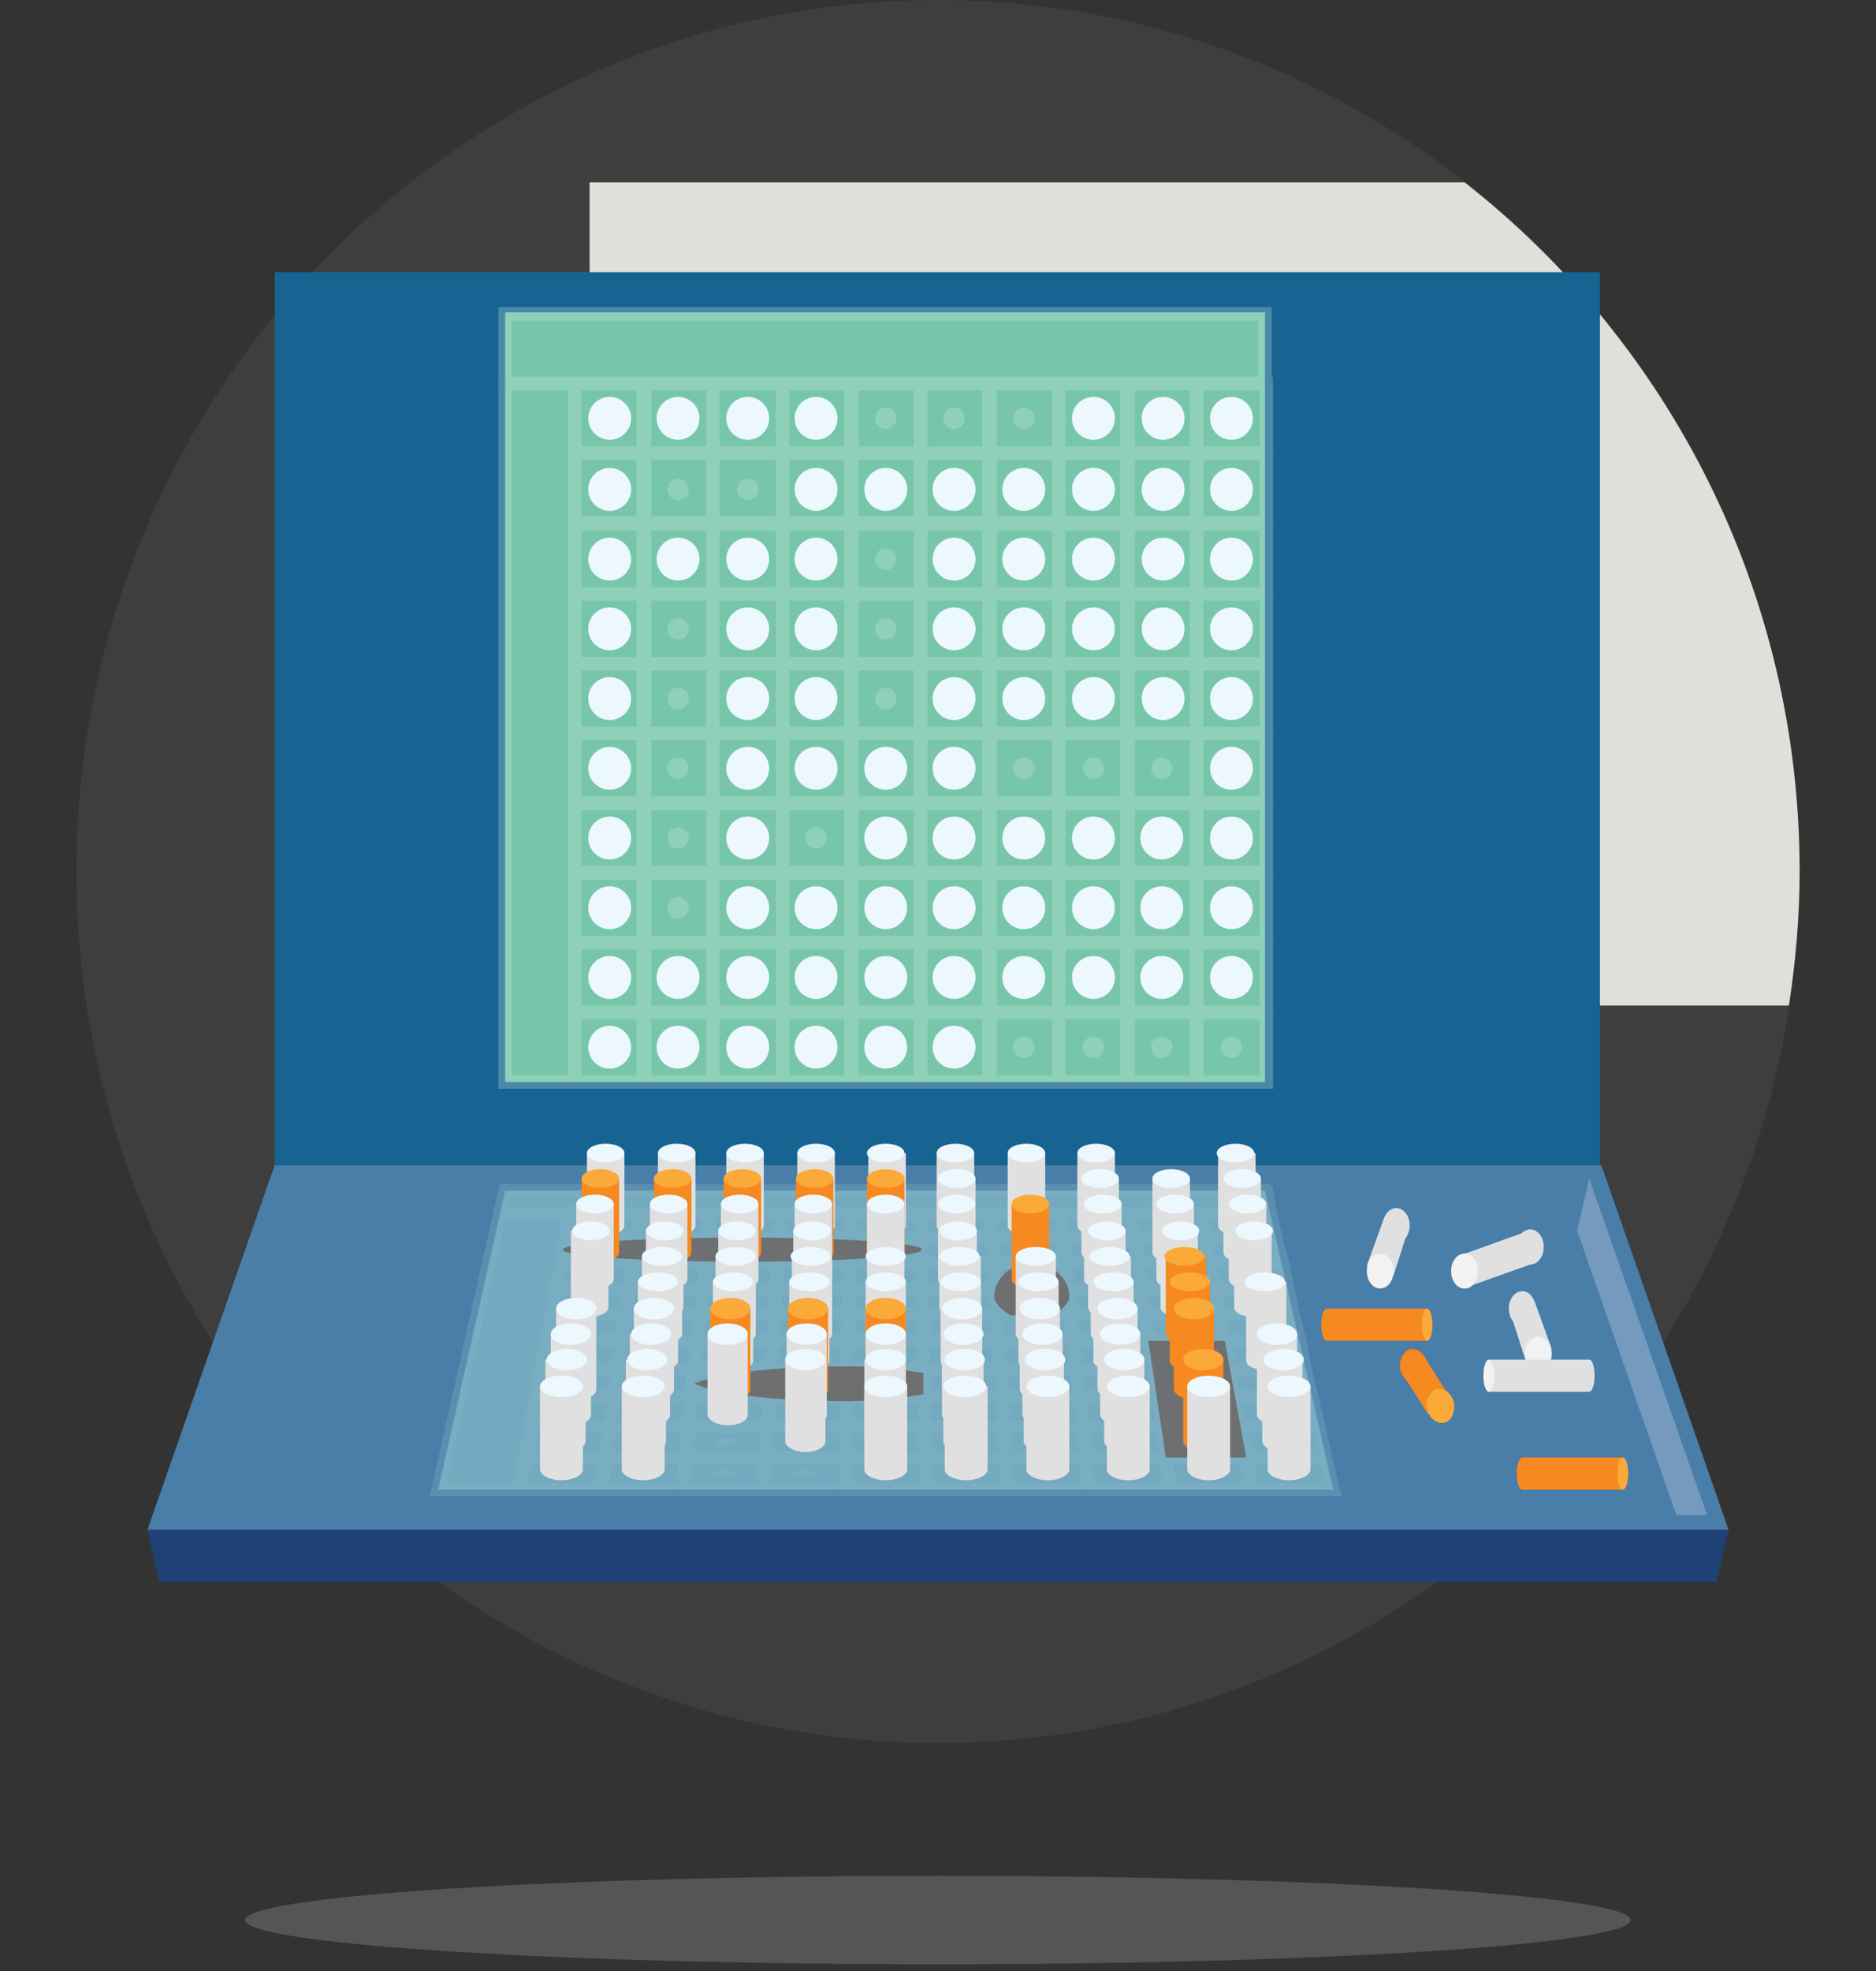 <?xml version="1.0" encoding="utf-8"?>
<!-- Generator: Adobe Illustrator 18.1.1, SVG Export Plug-In . SVG Version: 6.00 Build 0)  -->
<svg version="1.1" id="Layer_1" xmlns="http://www.w3.org/2000/svg" xmlns:xlink="http://www.w3.org/1999/xlink" x="0px" y="0px"
	 width="140px" height="147px" viewBox="0 0 140 147" enable-background="new 0 0 140 147" xml:space="preserve">
<rect x="0" y="0" width="140" height="147" fill="#333333" stroke="none"/>
<g>
	<ellipse opacity="0.1" fill="#A4A4A4" cx="70" cy="65" rx="64.3" ry="65"/>
	<path fill="#E1DFD9" d="M44,75h89.5c0.5-3.3,0.8-6.6,0.8-10c0-20.9-9.8-39.5-25-51.4H44V75z"/>
</g>
<g>
	<g>
		<g>
			<g>
				<polygon fill="#487EA8" points="129,114.1 11,114.1 20.5,86.9 119.5,86.9 				"/>
			</g>
		</g>
		<g>
			<polygon fill="#204175" points="128.1,118 11.9,118 11,114.1 129,114.1 			"/>
		</g>
		<rect x="20.5" y="20.3" fill="#176391" width="98.9" height="66.6"/>
		<g>
			<rect x="37.7" y="23.3" fill="#77C6AA" width="56.7" height="57.4"/>
			<g opacity="0.3">
				<g>
					<g>
						<rect x="42.9" y="28.6" fill="none" stroke="#C5E6DA" stroke-miterlimit="10" width="5.2" height="5.2"/>
						<ellipse fill="#C5E6DA" cx="45.5" cy="31.2" rx="0.8" ry="0.8"/>
					</g>
					<g>
						<rect x="48" y="28.6" fill="none" stroke="#C5E6DA" stroke-miterlimit="10" width="5.2" height="5.2"/>
						<ellipse fill="#C5E6DA" cx="50.6" cy="31.2" rx="0.8" ry="0.8"/>
					</g>
				</g>
				<g>
					<g>
						<rect x="53.2" y="28.6" fill="none" stroke="#C5E6DA" stroke-miterlimit="10" width="5.2" height="5.2"/>
						<ellipse fill="#C5E6DA" cx="55.8" cy="31.2" rx="0.8" ry="0.8"/>
					</g>
					<g>
						<rect x="58.4" y="28.6" fill="none" stroke="#C5E6DA" stroke-miterlimit="10" width="5.2" height="5.2"/>
						<ellipse fill="#C5E6DA" cx="60.9" cy="31.2" rx="0.8" ry="0.8"/>
					</g>
				</g>
				<g>
					<g>
						<rect x="42.9" y="33.8" fill="none" stroke="#C5E6DA" stroke-miterlimit="10" width="5.2" height="5.2"/>
						<ellipse fill="#C5E6DA" cx="45.5" cy="36.5" rx="0.8" ry="0.8"/>
					</g>
					<g>
						<rect x="48" y="33.8" fill="none" stroke="#C5E6DA" stroke-miterlimit="10" width="5.2" height="5.2"/>
						<ellipse fill="#C5E6DA" cx="50.6" cy="36.5" rx="0.8" ry="0.8"/>
					</g>
				</g>
				<g>
					<g>
						<rect x="53.2" y="33.8" fill="none" stroke="#C5E6DA" stroke-miterlimit="10" width="5.2" height="5.2"/>
						<ellipse fill="#C5E6DA" cx="55.8" cy="36.5" rx="0.8" ry="0.8"/>
					</g>
					<g>
						<rect x="58.4" y="33.8" fill="none" stroke="#C5E6DA" stroke-miterlimit="10" width="5.2" height="5.2"/>
						<ellipse fill="#C5E6DA" cx="60.9" cy="36.5" rx="0.8" ry="0.8"/>
					</g>
				</g>
				<g>
					<g>
						<rect x="42.9" y="39.1" fill="none" stroke="#C5E6DA" stroke-miterlimit="10" width="5.2" height="5.2"/>
						<ellipse fill="#C5E6DA" cx="45.5" cy="41.7" rx="0.8" ry="0.8"/>
					</g>
					<g>
						<rect x="48" y="39.1" fill="none" stroke="#C5E6DA" stroke-miterlimit="10" width="5.2" height="5.2"/>
						<ellipse fill="#C5E6DA" cx="50.6" cy="41.7" rx="0.8" ry="0.8"/>
					</g>
				</g>
				<g>
					<g>
						<rect x="53.2" y="39.1" fill="none" stroke="#C5E6DA" stroke-miterlimit="10" width="5.2" height="5.2"/>
						<ellipse fill="#C5E6DA" cx="55.8" cy="41.7" rx="0.8" ry="0.8"/>
					</g>
					<g>
						<rect x="58.4" y="39.1" fill="none" stroke="#C5E6DA" stroke-miterlimit="10" width="5.2" height="5.2"/>
						<ellipse fill="#C5E6DA" cx="60.9" cy="41.7" rx="0.8" ry="0.8"/>
					</g>
				</g>
				<g>
					<g>
						<rect x="42.9" y="44.3" fill="none" stroke="#C5E6DA" stroke-miterlimit="10" width="5.2" height="5.2"/>
						<ellipse fill="#C5E6DA" cx="45.5" cy="46.9" rx="0.8" ry="0.8"/>
					</g>
					<g>
						<rect x="48" y="44.3" fill="none" stroke="#C5E6DA" stroke-miterlimit="10" width="5.2" height="5.2"/>
						<ellipse fill="#C5E6DA" cx="50.6" cy="46.9" rx="0.8" ry="0.8"/>
					</g>
				</g>
				<g>
					<g>
						<rect x="53.2" y="44.3" fill="none" stroke="#C5E6DA" stroke-miterlimit="10" width="5.2" height="5.2"/>
						<ellipse fill="#C5E6DA" cx="55.8" cy="46.9" rx="0.8" ry="0.8"/>
					</g>
					<g>
						<rect x="58.4" y="44.3" fill="none" stroke="#C5E6DA" stroke-miterlimit="10" width="5.2" height="5.2"/>
						<ellipse fill="#C5E6DA" cx="60.9" cy="46.9" rx="0.8" ry="0.8"/>
					</g>
				</g>
				<g>
					<g>
						<rect x="42.9" y="49.5" fill="none" stroke="#C5E6DA" stroke-miterlimit="10" width="5.2" height="5.2"/>
						<ellipse fill="#C5E6DA" cx="45.5" cy="52.1" rx="0.8" ry="0.8"/>
					</g>
					<g>
						<rect x="48" y="49.5" fill="none" stroke="#C5E6DA" stroke-miterlimit="10" width="5.2" height="5.2"/>
						<ellipse fill="#C5E6DA" cx="50.6" cy="52.1" rx="0.8" ry="0.8"/>
					</g>
				</g>
				<g>
					<g>
						<rect x="53.2" y="49.5" fill="none" stroke="#C5E6DA" stroke-miterlimit="10" width="5.2" height="5.2"/>
						<ellipse fill="#C5E6DA" cx="55.8" cy="52.1" rx="0.8" ry="0.8"/>
					</g>
					<g>
						<rect x="58.4" y="49.5" fill="none" stroke="#C5E6DA" stroke-miterlimit="10" width="5.2" height="5.2"/>
						<ellipse fill="#C5E6DA" cx="60.9" cy="52.1" rx="0.8" ry="0.8"/>
					</g>
				</g>
				<g>
					<g>
						<rect x="63.5" y="28.6" fill="none" stroke="#C5E6DA" stroke-miterlimit="10" width="5.2" height="5.2"/>
						<ellipse fill="#C5E6DA" cx="66.1" cy="31.2" rx="0.8" ry="0.8"/>
					</g>
					<g>
						<rect x="68.7" y="28.6" fill="none" stroke="#C5E6DA" stroke-miterlimit="10" width="5.2" height="5.2"/>
						<ellipse fill="#C5E6DA" cx="71.2" cy="31.2" rx="0.8" ry="0.8"/>
					</g>
				</g>
				<g>
					<g>
						<rect x="73.8" y="28.6" fill="none" stroke="#C5E6DA" stroke-miterlimit="10" width="5.2" height="5.2"/>
						<ellipse fill="#C5E6DA" cx="76.4" cy="31.2" rx="0.8" ry="0.8"/>
					</g>
					<g>
						<rect x="79" y="28.6" fill="none" stroke="#C5E6DA" stroke-miterlimit="10" width="5.2" height="5.2"/>
						<ellipse fill="#C5E6DA" cx="81.6" cy="31.2" rx="0.8" ry="0.8"/>
					</g>
				</g>
				<g>
					<g>
						<rect x="63.5" y="33.8" fill="none" stroke="#C5E6DA" stroke-miterlimit="10" width="5.2" height="5.2"/>
						<ellipse fill="#C5E6DA" cx="66.1" cy="36.5" rx="0.8" ry="0.8"/>
					</g>
					<g>
						<rect x="68.7" y="33.8" fill="none" stroke="#C5E6DA" stroke-miterlimit="10" width="5.2" height="5.2"/>
						<ellipse fill="#C5E6DA" cx="71.2" cy="36.5" rx="0.8" ry="0.8"/>
					</g>
				</g>
				<g>
					<g>
						<rect x="73.8" y="33.8" fill="none" stroke="#C5E6DA" stroke-miterlimit="10" width="5.2" height="5.2"/>
						<ellipse fill="#C5E6DA" cx="76.4" cy="36.5" rx="0.8" ry="0.8"/>
					</g>
					<g>
						<rect x="79" y="33.8" fill="none" stroke="#C5E6DA" stroke-miterlimit="10" width="5.2" height="5.2"/>
						<ellipse fill="#C5E6DA" cx="81.6" cy="36.5" rx="0.8" ry="0.8"/>
					</g>
				</g>
				<g>
					<g>
						<rect x="63.5" y="39.1" fill="none" stroke="#C5E6DA" stroke-miterlimit="10" width="5.2" height="5.2"/>
						<ellipse fill="#C5E6DA" cx="66.1" cy="41.7" rx="0.8" ry="0.8"/>
					</g>
					<g>
						<rect x="68.7" y="39.1" fill="none" stroke="#C5E6DA" stroke-miterlimit="10" width="5.2" height="5.2"/>
						<ellipse fill="#C5E6DA" cx="71.2" cy="41.7" rx="0.8" ry="0.8"/>
					</g>
				</g>
				<g>
					<g>
						<rect x="73.8" y="39.1" fill="none" stroke="#C5E6DA" stroke-miterlimit="10" width="5.2" height="5.2"/>
						<ellipse fill="#C5E6DA" cx="76.4" cy="41.7" rx="0.8" ry="0.8"/>
					</g>
					<g>
						<rect x="79" y="39.1" fill="none" stroke="#C5E6DA" stroke-miterlimit="10" width="5.2" height="5.2"/>
						<ellipse fill="#C5E6DA" cx="81.6" cy="41.7" rx="0.8" ry="0.8"/>
					</g>
				</g>
				<g>
					<g>
						<rect x="63.5" y="44.3" fill="none" stroke="#C5E6DA" stroke-miterlimit="10" width="5.2" height="5.2"/>
						<ellipse fill="#C5E6DA" cx="66.1" cy="46.9" rx="0.8" ry="0.8"/>
					</g>
					<g>
						<rect x="68.7" y="44.3" fill="none" stroke="#C5E6DA" stroke-miterlimit="10" width="5.2" height="5.2"/>
						<ellipse fill="#C5E6DA" cx="71.2" cy="46.9" rx="0.8" ry="0.8"/>
					</g>
				</g>
				<g>
					<g>
						<rect x="73.8" y="44.3" fill="none" stroke="#C5E6DA" stroke-miterlimit="10" width="5.2" height="5.2"/>
						<ellipse fill="#C5E6DA" cx="76.4" cy="46.9" rx="0.8" ry="0.8"/>
					</g>
					<g>
						<rect x="79" y="44.3" fill="none" stroke="#C5E6DA" stroke-miterlimit="10" width="5.2" height="5.2"/>
						<ellipse fill="#C5E6DA" cx="81.6" cy="46.9" rx="0.8" ry="0.8"/>
					</g>
				</g>
				<g>
					<g>
						<rect x="63.5" y="49.5" fill="none" stroke="#C5E6DA" stroke-miterlimit="10" width="5.2" height="5.2"/>
						<ellipse fill="#C5E6DA" cx="66.1" cy="52.1" rx="0.8" ry="0.8"/>
					</g>
					<g>
						<rect x="68.7" y="49.5" fill="none" stroke="#C5E6DA" stroke-miterlimit="10" width="5.2" height="5.2"/>
						<ellipse fill="#C5E6DA" cx="71.2" cy="52.1" rx="0.8" ry="0.8"/>
					</g>
				</g>
				<g>
					<g>
						<rect x="73.8" y="49.5" fill="none" stroke="#C5E6DA" stroke-miterlimit="10" width="5.2" height="5.2"/>
						<ellipse fill="#C5E6DA" cx="76.4" cy="52.1" rx="0.8" ry="0.8"/>
					</g>
					<g>
						<rect x="79" y="49.5" fill="none" stroke="#C5E6DA" stroke-miterlimit="10" width="5.2" height="5.2"/>
						<ellipse fill="#C5E6DA" cx="81.6" cy="52.1" rx="0.8" ry="0.8"/>
					</g>
				</g>
				<g>
					<g>
						<rect x="84.1" y="28.6" fill="none" stroke="#C5E6DA" stroke-miterlimit="10" width="5.2" height="5.2"/>
						<ellipse fill="#C5E6DA" cx="86.7" cy="31.2" rx="0.8" ry="0.8"/>
					</g>
					<g>
						<rect x="89.3" y="28.6" fill="none" stroke="#C5E6DA" stroke-miterlimit="10" width="5.2" height="5.2"/>
						<ellipse fill="#C5E6DA" cx="91.9" cy="31.2" rx="0.8" ry="0.8"/>
					</g>
				</g>
				<g>
					<g>
						<rect x="84.1" y="33.8" fill="none" stroke="#C5E6DA" stroke-miterlimit="10" width="5.2" height="5.2"/>
						<ellipse fill="#C5E6DA" cx="86.7" cy="36.5" rx="0.8" ry="0.8"/>
					</g>
					<g>
						<rect x="89.3" y="33.8" fill="none" stroke="#C5E6DA" stroke-miterlimit="10" width="5.2" height="5.2"/>
						<ellipse fill="#C5E6DA" cx="91.9" cy="36.5" rx="0.8" ry="0.8"/>
					</g>
				</g>
				<g>
					<g>
						<rect x="84.1" y="39.1" fill="none" stroke="#C5E6DA" stroke-miterlimit="10" width="5.2" height="5.2"/>
						<ellipse fill="#C5E6DA" cx="86.7" cy="41.7" rx="0.8" ry="0.8"/>
					</g>
					<g>
						<rect x="89.3" y="39.1" fill="none" stroke="#C5E6DA" stroke-miterlimit="10" width="5.2" height="5.2"/>
						<ellipse fill="#C5E6DA" cx="91.9" cy="41.7" rx="0.8" ry="0.8"/>
					</g>
				</g>
				<g>
					<g>
						<rect x="84.1" y="44.3" fill="none" stroke="#C5E6DA" stroke-miterlimit="10" width="5.2" height="5.2"/>
						<ellipse fill="#C5E6DA" cx="86.7" cy="46.9" rx="0.8" ry="0.8"/>
					</g>
					<g>
						<rect x="89.3" y="44.3" fill="none" stroke="#C5E6DA" stroke-miterlimit="10" width="5.2" height="5.2"/>
						<ellipse fill="#C5E6DA" cx="91.9" cy="46.9" rx="0.8" ry="0.8"/>
					</g>
				</g>
				<g>
					<g>
						<rect x="84.1" y="49.5" fill="none" stroke="#C5E6DA" stroke-miterlimit="10" width="5.2" height="5.2"/>
						<ellipse fill="#C5E6DA" cx="86.7" cy="52.1" rx="0.8" ry="0.8"/>
					</g>
					<g>
						<rect x="89.3" y="49.5" fill="none" stroke="#C5E6DA" stroke-miterlimit="10" width="5.2" height="5.2"/>
						<ellipse fill="#C5E6DA" cx="91.9" cy="52.1" rx="0.8" ry="0.8"/>
					</g>
				</g>
				<g>
					<g>
						<rect x="42.9" y="54.7" fill="none" stroke="#C5E6DA" stroke-miterlimit="10" width="5.2" height="5.2"/>
						<ellipse fill="#C5E6DA" cx="45.5" cy="57.3" rx="0.8" ry="0.8"/>
					</g>
					<g>
						<rect x="48" y="54.7" fill="none" stroke="#C5E6DA" stroke-miterlimit="10" width="5.2" height="5.2"/>
						<ellipse fill="#C5E6DA" cx="50.6" cy="57.3" rx="0.8" ry="0.8"/>
					</g>
				</g>
				<g>
					<g>
						<rect x="53.2" y="54.7" fill="none" stroke="#C5E6DA" stroke-miterlimit="10" width="5.2" height="5.2"/>
						<ellipse fill="#C5E6DA" cx="55.8" cy="57.3" rx="0.8" ry="0.8"/>
					</g>
					<g>
						<rect x="58.4" y="54.7" fill="none" stroke="#C5E6DA" stroke-miterlimit="10" width="5.2" height="5.2"/>
						<ellipse fill="#C5E6DA" cx="60.9" cy="57.3" rx="0.8" ry="0.8"/>
					</g>
				</g>
				<g>
					<g>
						<rect x="42.9" y="59.9" fill="none" stroke="#C5E6DA" stroke-miterlimit="10" width="5.2" height="5.2"/>
						<ellipse fill="#C5E6DA" cx="45.5" cy="62.5" rx="0.8" ry="0.8"/>
					</g>
					<g>
						<rect x="48" y="59.9" fill="none" stroke="#C5E6DA" stroke-miterlimit="10" width="5.2" height="5.2"/>
						<ellipse fill="#C5E6DA" cx="50.6" cy="62.5" rx="0.8" ry="0.8"/>
					</g>
				</g>
				<g>
					<g>
						<rect x="53.2" y="59.9" fill="none" stroke="#C5E6DA" stroke-miterlimit="10" width="5.2" height="5.2"/>
						<ellipse fill="#C5E6DA" cx="55.8" cy="62.5" rx="0.8" ry="0.8"/>
					</g>
					<g>
						<rect x="58.4" y="59.9" fill="none" stroke="#C5E6DA" stroke-miterlimit="10" width="5.2" height="5.2"/>
						<ellipse fill="#C5E6DA" cx="60.9" cy="62.5" rx="0.8" ry="0.8"/>
					</g>
				</g>
				<g>
					<g>
						<rect x="42.9" y="65.1" fill="none" stroke="#C5E6DA" stroke-miterlimit="10" width="5.2" height="5.2"/>
						<ellipse fill="#C5E6DA" cx="45.5" cy="67.7" rx="0.8" ry="0.8"/>
					</g>
					<g>
						<rect x="48" y="65.1" fill="none" stroke="#C5E6DA" stroke-miterlimit="10" width="5.2" height="5.2"/>
						<ellipse fill="#C5E6DA" cx="50.6" cy="67.7" rx="0.8" ry="0.8"/>
					</g>
				</g>
				<g>
					<g>
						<rect x="53.2" y="65.1" fill="none" stroke="#C5E6DA" stroke-miterlimit="10" width="5.2" height="5.2"/>
						<ellipse fill="#C5E6DA" cx="55.8" cy="67.7" rx="0.8" ry="0.8"/>
					</g>
					<g>
						<rect x="58.4" y="65.1" fill="none" stroke="#C5E6DA" stroke-miterlimit="10" width="5.2" height="5.2"/>
						<ellipse fill="#C5E6DA" cx="60.9" cy="67.7" rx="0.8" ry="0.8"/>
					</g>
				</g>
				<g>
					<g>
						<rect x="42.9" y="70.3" fill="none" stroke="#C5E6DA" stroke-miterlimit="10" width="5.2" height="5.2"/>
						<ellipse fill="#C5E6DA" cx="45.5" cy="72.9" rx="0.8" ry="0.8"/>
					</g>
					<g>
						<rect x="48" y="70.3" fill="none" stroke="#C5E6DA" stroke-miterlimit="10" width="5.2" height="5.2"/>
						<ellipse fill="#C5E6DA" cx="50.6" cy="72.9" rx="0.8" ry="0.8"/>
					</g>
				</g>
				<g>
					<g>
						<rect x="53.2" y="70.3" fill="none" stroke="#C5E6DA" stroke-miterlimit="10" width="5.2" height="5.2"/>
						<ellipse fill="#C5E6DA" cx="55.8" cy="72.9" rx="0.8" ry="0.8"/>
					</g>
					<g>
						<rect x="58.4" y="70.3" fill="none" stroke="#C5E6DA" stroke-miterlimit="10" width="5.2" height="5.2"/>
						<ellipse fill="#C5E6DA" cx="60.9" cy="72.9" rx="0.8" ry="0.8"/>
					</g>
				</g>
				<g>
					<g>
						<rect x="42.9" y="75.5" fill="none" stroke="#C5E6DA" stroke-miterlimit="10" width="5.2" height="5.2"/>
						<ellipse fill="#C5E6DA" cx="45.5" cy="78.1" rx="0.8" ry="0.8"/>
					</g>
					<g>
						<rect x="48" y="75.5" fill="none" stroke="#C5E6DA" stroke-miterlimit="10" width="5.2" height="5.2"/>
						<ellipse fill="#C5E6DA" cx="50.6" cy="78.1" rx="0.8" ry="0.8"/>
					</g>
				</g>
				<g>
					<g>
						<rect x="53.2" y="75.5" fill="none" stroke="#C5E6DA" stroke-miterlimit="10" width="5.2" height="5.2"/>
						<ellipse fill="#C5E6DA" cx="55.8" cy="78.1" rx="0.8" ry="0.8"/>
					</g>
					<g>
						<rect x="58.4" y="75.5" fill="none" stroke="#C5E6DA" stroke-miterlimit="10" width="5.2" height="5.2"/>
						<ellipse fill="#C5E6DA" cx="60.9" cy="78.1" rx="0.8" ry="0.8"/>
					</g>
				</g>
				<g>
					<g>
						<rect x="63.5" y="54.7" fill="none" stroke="#C5E6DA" stroke-miterlimit="10" width="5.2" height="5.2"/>
						<ellipse fill="#C5E6DA" cx="66.1" cy="57.3" rx="0.8" ry="0.8"/>
					</g>
					<g>
						<rect x="68.7" y="54.7" fill="none" stroke="#C5E6DA" stroke-miterlimit="10" width="5.2" height="5.2"/>
						<ellipse fill="#C5E6DA" cx="71.2" cy="57.3" rx="0.8" ry="0.8"/>
					</g>
				</g>
				<g>
					<g>
						<rect x="73.8" y="54.7" fill="none" stroke="#C5E6DA" stroke-miterlimit="10" width="5.2" height="5.2"/>
						<ellipse fill="#C5E6DA" cx="76.4" cy="57.3" rx="0.8" ry="0.8"/>
					</g>
					<g>
						<rect x="79" y="54.7" fill="none" stroke="#C5E6DA" stroke-miterlimit="10" width="5.2" height="5.2"/>
						<ellipse fill="#C5E6DA" cx="81.6" cy="57.3" rx="0.8" ry="0.8"/>
					</g>
				</g>
				<g>
					<g>
						<rect x="63.5" y="59.9" fill="none" stroke="#C5E6DA" stroke-miterlimit="10" width="5.2" height="5.2"/>
						<ellipse fill="#C5E6DA" cx="66.1" cy="62.5" rx="0.8" ry="0.8"/>
					</g>
					<g>
						<rect x="68.7" y="59.9" fill="none" stroke="#C5E6DA" stroke-miterlimit="10" width="5.2" height="5.2"/>
						<ellipse fill="#C5E6DA" cx="71.2" cy="62.5" rx="0.8" ry="0.8"/>
					</g>
				</g>
				<g>
					<g>
						<rect x="73.8" y="59.9" fill="none" stroke="#C5E6DA" stroke-miterlimit="10" width="5.2" height="5.2"/>
						<ellipse fill="#C5E6DA" cx="76.4" cy="62.5" rx="0.8" ry="0.8"/>
					</g>
					<g>
						<rect x="79" y="59.9" fill="none" stroke="#C5E6DA" stroke-miterlimit="10" width="5.2" height="5.2"/>
						<ellipse fill="#C5E6DA" cx="81.6" cy="62.5" rx="0.8" ry="0.8"/>
					</g>
				</g>
				<g>
					<g>
						<rect x="63.5" y="65.1" fill="none" stroke="#C5E6DA" stroke-miterlimit="10" width="5.2" height="5.2"/>
						<ellipse fill="#C5E6DA" cx="66.1" cy="67.7" rx="0.8" ry="0.8"/>
					</g>
					<g>
						<rect x="68.7" y="65.1" fill="none" stroke="#C5E6DA" stroke-miterlimit="10" width="5.2" height="5.2"/>
						<ellipse fill="#C5E6DA" cx="71.2" cy="67.7" rx="0.8" ry="0.8"/>
					</g>
				</g>
				<g>
					<g>
						<rect x="73.8" y="65.1" fill="none" stroke="#C5E6DA" stroke-miterlimit="10" width="5.2" height="5.2"/>
						<ellipse fill="#C5E6DA" cx="76.4" cy="67.7" rx="0.8" ry="0.8"/>
					</g>
					<g>
						<rect x="79" y="65.1" fill="none" stroke="#C5E6DA" stroke-miterlimit="10" width="5.2" height="5.2"/>
						<ellipse fill="#C5E6DA" cx="81.6" cy="67.7" rx="0.8" ry="0.8"/>
					</g>
				</g>
				<g>
					<g>
						<rect x="63.5" y="70.3" fill="none" stroke="#C5E6DA" stroke-miterlimit="10" width="5.2" height="5.2"/>
						<ellipse fill="#C5E6DA" cx="66.1" cy="72.9" rx="0.8" ry="0.8"/>
					</g>
					<g>
						<rect x="68.7" y="70.3" fill="none" stroke="#C5E6DA" stroke-miterlimit="10" width="5.2" height="5.2"/>
						<ellipse fill="#C5E6DA" cx="71.2" cy="72.9" rx="0.8" ry="0.8"/>
					</g>
				</g>
				<g>
					<g>
						<rect x="73.8" y="70.3" fill="none" stroke="#C5E6DA" stroke-miterlimit="10" width="5.2" height="5.2"/>
						<ellipse fill="#C5E6DA" cx="76.4" cy="72.9" rx="0.8" ry="0.8"/>
					</g>
					<g>
						<rect x="79" y="70.3" fill="none" stroke="#C5E6DA" stroke-miterlimit="10" width="5.2" height="5.2"/>
						<ellipse fill="#C5E6DA" cx="81.6" cy="72.9" rx="0.8" ry="0.8"/>
					</g>
				</g>
				<g>
					<g>
						<rect x="63.5" y="75.5" fill="none" stroke="#C5E6DA" stroke-miterlimit="10" width="5.2" height="5.2"/>
						<ellipse fill="#C5E6DA" cx="66.1" cy="78.1" rx="0.8" ry="0.8"/>
					</g>
					<g>
						<rect x="68.7" y="75.5" fill="none" stroke="#C5E6DA" stroke-miterlimit="10" width="5.2" height="5.2"/>
						<ellipse fill="#C5E6DA" cx="71.2" cy="78.1" rx="0.8" ry="0.8"/>
					</g>
				</g>
				<g>
					<g>
						<rect x="73.8" y="75.5" fill="none" stroke="#C5E6DA" stroke-miterlimit="10" width="5.2" height="5.2"/>
						<ellipse fill="#C5E6DA" cx="76.4" cy="78.1" rx="0.8" ry="0.8"/>
					</g>
					<g>
						<rect x="79" y="75.5" fill="none" stroke="#C5E6DA" stroke-miterlimit="10" width="5.2" height="5.2"/>
						<ellipse fill="#C5E6DA" cx="81.6" cy="78.1" rx="0.8" ry="0.8"/>
					</g>
				</g>
				<g>
					<g>
						<rect x="84.1" y="54.7" fill="none" stroke="#C5E6DA" stroke-miterlimit="10" width="5.2" height="5.2"/>
						<ellipse fill="#C5E6DA" cx="86.7" cy="57.3" rx="0.8" ry="0.8"/>
					</g>
					<g>
						<rect x="89.3" y="54.7" fill="none" stroke="#C5E6DA" stroke-miterlimit="10" width="5.2" height="5.2"/>
						<ellipse fill="#C5E6DA" cx="91.9" cy="57.3" rx="0.8" ry="0.8"/>
					</g>
				</g>
				<g>
					<g>
						<rect x="84.1" y="59.9" fill="none" stroke="#C5E6DA" stroke-miterlimit="10" width="5.2" height="5.2"/>
						<ellipse fill="#C5E6DA" cx="86.7" cy="62.5" rx="0.8" ry="0.8"/>
					</g>
					<g>
						<rect x="89.3" y="59.9" fill="none" stroke="#C5E6DA" stroke-miterlimit="10" width="5.2" height="5.2"/>
						<ellipse fill="#C5E6DA" cx="91.9" cy="62.5" rx="0.8" ry="0.8"/>
					</g>
				</g>
				<g>
					<g>
						<rect x="84.1" y="65.1" fill="none" stroke="#C5E6DA" stroke-miterlimit="10" width="5.2" height="5.2"/>
						<ellipse fill="#C5E6DA" cx="86.7" cy="67.7" rx="0.8" ry="0.8"/>
					</g>
					<g>
						<rect x="89.3" y="65.1" fill="none" stroke="#C5E6DA" stroke-miterlimit="10" width="5.2" height="5.2"/>
						<ellipse fill="#C5E6DA" cx="91.9" cy="67.7" rx="0.8" ry="0.8"/>
					</g>
				</g>
				<g>
					<g>
						<rect x="84.1" y="70.3" fill="none" stroke="#C5E6DA" stroke-miterlimit="10" width="5.2" height="5.2"/>
						<ellipse fill="#C5E6DA" cx="86.7" cy="72.9" rx="0.8" ry="0.8"/>
					</g>
					<g>
						<rect x="89.3" y="70.3" fill="none" stroke="#C5E6DA" stroke-miterlimit="10" width="5.2" height="5.2"/>
						<ellipse fill="#C5E6DA" cx="91.9" cy="72.9" rx="0.8" ry="0.8"/>
					</g>
				</g>
				<g>
					<g>
						<rect x="84.1" y="75.5" fill="none" stroke="#C5E6DA" stroke-miterlimit="10" width="5.2" height="5.2"/>
						<ellipse fill="#C5E6DA" cx="86.7" cy="78.1" rx="0.8" ry="0.8"/>
					</g>
					<g>
						<rect x="89.3" y="75.5" fill="none" stroke="#C5E6DA" stroke-miterlimit="10" width="5.2" height="5.2"/>
						<ellipse fill="#C5E6DA" cx="91.9" cy="78.1" rx="0.8" ry="0.8"/>
					</g>
				</g>
				<g>
					<g>
						<rect x="37.7" y="23.4" fill="none" stroke="#C5E6DA" stroke-miterlimit="10" width="56.7" height="5.2"/>
					</g>
				</g>
				<g>
					<g>
						<rect x="37.7" y="28.6" fill="none" stroke="#C5E6DA" stroke-miterlimit="10" width="5.2" height="52.1"/>
					</g>
				</g>
			</g>
		</g>
		<g opacity="0.5">
			<polygon fill="#9DD5D8" points="99.5,111.1 32.7,111.1 37.7,88.8 94.4,88.8 			"/>
			<g opacity="0.3">
				<g>
					<g>
						<polygon fill="none" stroke="#C5E6DA" stroke-miterlimit="10" points="47.5,92.3 42.2,92.3 42.6,90.5 47.8,90.5 						"/>
						<path fill="#C5E6DA" d="M44.3,91.4c0-0.1,0.4-0.3,0.8-0.3s0.8,0.1,0.7,0.3c0,0.1-0.4,0.3-0.8,0.3
							C44.6,91.7,44.2,91.6,44.3,91.4z"/>
					</g>
					<g>
						<polygon fill="none" stroke="#C5E6DA" stroke-miterlimit="10" points="52.8,92.3 47.5,92.3 47.8,90.5 53,90.5 						"/>
						<path fill="#C5E6DA" d="M49.5,91.4c0-0.1,0.4-0.3,0.8-0.3s0.8,0.1,0.7,0.3c0,0.1-0.4,0.3-0.8,0.3
							C49.8,91.7,49.5,91.6,49.5,91.4z"/>
					</g>
				</g>
				<g>
					<g>
						<polygon fill="none" stroke="#C5E6DA" stroke-miterlimit="10" points="58.1,92.3 52.8,92.3 53,90.5 58.3,90.5 						"/>
						<path fill="#C5E6DA" d="M54.8,91.4c0-0.1,0.4-0.3,0.8-0.3c0.4,0,0.8,0.1,0.8,0.3c0,0.1-0.4,0.3-0.8,0.3
							C55.1,91.7,54.8,91.6,54.8,91.4z"/>
					</g>
					<g>
						<polygon fill="none" stroke="#C5E6DA" stroke-miterlimit="10" points="63.4,92.3 58.1,92.3 58.3,90.5 63.5,90.5 						"/>
						<path fill="#C5E6DA" d="M60,91.4c0-0.1,0.4-0.3,0.8-0.3s0.8,0.1,0.8,0.3c0,0.1-0.4,0.3-0.8,0.3S60,91.6,60,91.4z"/>
					</g>
				</g>
				<g>
					<g>
						<polygon fill="none" stroke="#C5E6DA" stroke-miterlimit="10" points="47.3,94.2 41.9,94.2 42.2,92.3 47.5,92.3 						"/>
						<path fill="#C5E6DA" d="M43.9,93.3c0-0.2,0.4-0.3,0.8-0.3c0.4,0,0.8,0.1,0.7,0.3c0,0.2-0.4,0.3-0.8,0.3S43.9,93.4,43.9,93.3z"
							/>
					</g>
					<g>
						<polygon fill="none" stroke="#C5E6DA" stroke-miterlimit="10" points="52.7,94.2 47.3,94.2 47.5,92.3 52.8,92.3 						"/>
						<path fill="#C5E6DA" d="M49.3,93.3c0-0.2,0.4-0.3,0.8-0.3s0.8,0.1,0.8,0.3c0,0.2-0.4,0.3-0.8,0.3S49.3,93.4,49.3,93.3z"/>
					</g>
				</g>
				<g>
					<g>
						<polygon fill="none" stroke="#C5E6DA" stroke-miterlimit="10" points="58,94.2 52.7,94.2 52.8,92.3 58.1,92.3 						"/>
						<path fill="#C5E6DA" d="M54.6,93.3c0-0.2,0.4-0.3,0.8-0.3c0.4,0,0.8,0.1,0.8,0.3c0,0.2-0.4,0.3-0.8,0.3
							C55,93.5,54.6,93.4,54.6,93.3z"/>
					</g>
					<g>
						<polygon fill="none" stroke="#C5E6DA" stroke-miterlimit="10" points="63.4,94.2 58,94.2 58.1,92.3 63.4,92.3 						"/>
						<path fill="#C5E6DA" d="M60,93.3c0-0.2,0.4-0.3,0.8-0.3c0.4,0,0.8,0.1,0.8,0.3c0,0.2-0.4,0.3-0.8,0.3S60,93.4,60,93.3z"/>
					</g>
				</g>
				<g>
					<g>
						<polygon fill="none" stroke="#C5E6DA" stroke-miterlimit="10" points="47,96.1 41.5,96.1 41.9,94.2 47.3,94.2 						"/>
						<path fill="#C5E6DA" d="M43.6,95.1c0-0.2,0.4-0.3,0.8-0.3c0.4,0,0.8,0.1,0.8,0.3c0,0.2-0.4,0.3-0.8,0.3S43.6,95.3,43.6,95.1z"
							/>
					</g>
					<g>
						<polygon fill="none" stroke="#C5E6DA" stroke-miterlimit="10" points="52.5,96.1 47,96.1 47.3,94.2 52.7,94.2 						"/>
						<path fill="#C5E6DA" d="M49,95.1c0-0.2,0.4-0.3,0.8-0.3s0.8,0.1,0.8,0.3c0,0.2-0.4,0.3-0.8,0.3S49,95.3,49,95.1z"/>
					</g>
				</g>
				<g>
					<g>
						<polygon fill="none" stroke="#C5E6DA" stroke-miterlimit="10" points="57.9,96.1 52.5,96.1 52.7,94.2 58,94.2 						"/>
						<path fill="#C5E6DA" d="M54.5,95.1c0-0.2,0.4-0.3,0.8-0.3c0.4,0,0.8,0.1,0.8,0.3c0,0.2-0.4,0.3-0.8,0.3S54.4,95.3,54.5,95.1z"
							/>
					</g>
					<g>
						<polygon fill="none" stroke="#C5E6DA" stroke-miterlimit="10" points="63.4,96.1 57.9,96.1 58,94.2 63.4,94.2 						"/>
						<path fill="#C5E6DA" d="M59.9,95.1c0-0.2,0.4-0.3,0.8-0.3c0.4,0,0.8,0.1,0.8,0.3c0,0.2-0.4,0.3-0.8,0.3S59.9,95.3,59.9,95.1z"
							/>
					</g>
				</g>
				<g>
					<g>
						<polygon fill="none" stroke="#C5E6DA" stroke-miterlimit="10" points="46.7,98 41.2,98 41.5,96.1 47,96.1 						"/>
						<path fill="#C5E6DA" d="M43.3,97c0-0.2,0.4-0.3,0.9-0.3c0.4,0,0.8,0.1,0.8,0.3c0,0.2-0.4,0.3-0.9,0.3S43.3,97.2,43.3,97z"/>
					</g>
					<g>
						<polygon fill="none" stroke="#C5E6DA" stroke-miterlimit="10" points="52.3,98 46.7,98 47,96.1 52.5,96.1 						"/>
						<path fill="#C5E6DA" d="M48.8,97c0-0.2,0.4-0.3,0.8-0.3s0.8,0.1,0.8,0.3c0,0.2-0.4,0.3-0.8,0.3S48.8,97.2,48.8,97z"/>
					</g>
				</g>
				<g>
					<g>
						<polygon fill="none" stroke="#C5E6DA" stroke-miterlimit="10" points="57.8,98 52.3,98 52.5,96.1 57.9,96.1 						"/>
						<path fill="#C5E6DA" d="M54.3,97c0-0.2,0.4-0.3,0.8-0.3c0.4,0,0.8,0.1,0.8,0.3c0,0.2-0.4,0.3-0.8,0.3
							C54.6,97.3,54.3,97.2,54.3,97z"/>
					</g>
					<g>
						<polygon fill="none" stroke="#C5E6DA" stroke-miterlimit="10" points="63.3,98 57.8,98 57.9,96.1 63.4,96.1 						"/>
						<path fill="#C5E6DA" d="M59.8,97c0-0.2,0.4-0.3,0.8-0.3c0.4,0,0.8,0.1,0.8,0.3c0,0.2-0.4,0.3-0.8,0.3S59.8,97.2,59.8,97z"/>
					</g>
				</g>
				<g>
					<g>
						<polygon fill="none" stroke="#C5E6DA" stroke-miterlimit="10" points="46.4,100 40.8,100 41.2,98 46.7,98 						"/>
						<path fill="#C5E6DA" d="M43,99c0-0.2,0.4-0.3,0.9-0.3c0.5,0,0.8,0.1,0.8,0.3c0,0.2-0.4,0.3-0.9,0.3C43.3,99.3,42.9,99.2,43,99
							z"/>
					</g>
					<g>
						<polygon fill="none" stroke="#C5E6DA" stroke-miterlimit="10" points="52.1,100 46.4,100 46.7,98 52.3,98 						"/>
						<path fill="#C5E6DA" d="M48.5,99c0-0.2,0.4-0.3,0.9-0.3c0.5,0,0.8,0.1,0.8,0.3c0,0.2-0.4,0.3-0.9,0.3S48.5,99.2,48.5,99z"/>
					</g>
				</g>
				<g>
					<g>
						<polygon fill="none" stroke="#C5E6DA" stroke-miterlimit="10" points="57.7,100 52.1,100 52.3,98 57.8,98 						"/>
						<path fill="#C5E6DA" d="M54.1,99c0-0.2,0.4-0.3,0.8-0.3s0.8,0.1,0.8,0.3c0,0.2-0.4,0.3-0.8,0.3S54.1,99.2,54.1,99z"/>
					</g>
					<g>
						<polygon fill="none" stroke="#C5E6DA" stroke-miterlimit="10" points="63.3,100 57.7,100 57.8,98 63.3,98 						"/>
						<path fill="#C5E6DA" d="M59.7,99c0-0.2,0.4-0.3,0.8-0.3s0.8,0.1,0.8,0.3c0,0.2-0.4,0.3-0.8,0.3S59.7,99.2,59.7,99z"/>
					</g>
				</g>
				<g>
					<g>
						<polygon fill="none" stroke="#C5E6DA" stroke-miterlimit="10" points="68.7,92.3 63.4,92.3 63.5,90.5 68.7,90.5 						"/>
						<ellipse fill="#C5E6DA" cx="66.1" cy="91.4" rx="0.8" ry="0.3"/>
					</g>
					<g>
						<polygon fill="none" stroke="#C5E6DA" stroke-miterlimit="10" points="74,92.3 68.7,92.3 68.7,90.5 73.9,90.5 						"/>
						<path fill="#C5E6DA" d="M70.6,91.4c0-0.1,0.3-0.3,0.8-0.3c0.4,0,0.8,0.1,0.8,0.3c0,0.1-0.3,0.3-0.8,0.3
							C70.9,91.7,70.6,91.6,70.6,91.4z"/>
					</g>
				</g>
				<g>
					<g>
						<polygon fill="none" stroke="#C5E6DA" stroke-miterlimit="10" points="79.3,92.3 74,92.3 73.9,90.5 79.2,90.5 						"/>
						<path fill="#C5E6DA" d="M75.8,91.4c0-0.1,0.3-0.3,0.8-0.3c0.4,0,0.8,0.1,0.8,0.3c0,0.1-0.3,0.3-0.8,0.3S75.9,91.6,75.8,91.4z"
							/>
					</g>
					<g>
						<polygon fill="none" stroke="#C5E6DA" stroke-miterlimit="10" points="84.6,92.3 79.3,92.3 79.2,90.5 84.4,90.5 						"/>
						<path fill="#C5E6DA" d="M81.1,91.4c0-0.1,0.3-0.3,0.7-0.3c0.4,0,0.8,0.1,0.8,0.3c0,0.1-0.3,0.3-0.7,0.3
							C81.5,91.7,81.1,91.6,81.1,91.4z"/>
					</g>
				</g>
				<g>
					<g>
						<polygon fill="none" stroke="#C5E6DA" stroke-miterlimit="10" points="68.8,94.2 63.4,94.2 63.4,92.3 68.7,92.3 						"/>
						<ellipse fill="#C5E6DA" cx="66.1" cy="93.3" rx="0.8" ry="0.3"/>
					</g>
					<g>
						<polygon fill="none" stroke="#C5E6DA" stroke-miterlimit="10" points="74.2,94.2 68.8,94.2 68.7,92.3 74,92.3 						"/>
						<path fill="#C5E6DA" d="M70.6,93.3c0-0.2,0.3-0.3,0.8-0.3c0.4,0,0.8,0.1,0.8,0.3c0,0.2-0.3,0.3-0.8,0.3S70.6,93.4,70.6,93.3z"
							/>
					</g>
				</g>
				<g>
					<g>
						<polygon fill="none" stroke="#C5E6DA" stroke-miterlimit="10" points="79.5,94.2 74.2,94.2 74,92.3 79.3,92.3 						"/>
						<path fill="#C5E6DA" d="M76,93.3c0-0.2,0.3-0.3,0.8-0.3s0.8,0.1,0.8,0.3c0,0.2-0.3,0.3-0.8,0.3S76,93.4,76,93.3z"/>
					</g>
					<g>
						<polygon fill="none" stroke="#C5E6DA" stroke-miterlimit="10" points="84.9,94.2 79.5,94.2 79.3,92.3 84.6,92.3 						"/>
						<path fill="#C5E6DA" d="M81.3,93.3c0-0.2,0.3-0.3,0.8-0.3s0.8,0.1,0.8,0.3c0,0.2-0.3,0.3-0.8,0.3S81.3,93.4,81.3,93.3z"/>
					</g>
				</g>
				<g>
					<g>
						<polygon fill="none" stroke="#C5E6DA" stroke-miterlimit="10" points="68.8,96.1 63.4,96.1 63.4,94.2 68.8,94.2 						"/>
						<ellipse fill="#C5E6DA" cx="66.1" cy="95.1" rx="0.8" ry="0.3"/>
					</g>
					<g>
						<polygon fill="none" stroke="#C5E6DA" stroke-miterlimit="10" points="74.3,96.1 68.8,96.1 68.8,94.2 74.2,94.2 						"/>
						<path fill="#C5E6DA" d="M70.7,95.1c0-0.2,0.3-0.3,0.8-0.3c0.4,0,0.8,0.1,0.8,0.3c0,0.2-0.3,0.3-0.8,0.3S70.7,95.3,70.7,95.1z"
							/>
					</g>
				</g>
				<g>
					<g>
						<polygon fill="none" stroke="#C5E6DA" stroke-miterlimit="10" points="79.7,96.1 74.3,96.1 74.2,94.2 79.5,94.2 						"/>
						<path fill="#C5E6DA" d="M76.1,95.1c0-0.2,0.3-0.3,0.8-0.3c0.4,0,0.8,0.1,0.8,0.3c0,0.2-0.3,0.3-0.8,0.3S76.1,95.3,76.1,95.1z"
							/>
					</g>
					<g>
						<polygon fill="none" stroke="#C5E6DA" stroke-miterlimit="10" points="85.2,96.1 79.7,96.1 79.5,94.2 84.9,94.2 						"/>
						<path fill="#C5E6DA" d="M81.5,95.1c0-0.2,0.3-0.3,0.8-0.3c0.4,0,0.8,0.1,0.8,0.3c0,0.2-0.3,0.3-0.8,0.3S81.6,95.3,81.5,95.1z"
							/>
					</g>
				</g>
				<g>
					<g>
						<polygon fill="none" stroke="#C5E6DA" stroke-miterlimit="10" points="68.9,98 63.3,98 63.4,96.1 68.8,96.1 						"/>
						<ellipse fill="#C5E6DA" cx="66.1" cy="97" rx="0.8" ry="0.3"/>
					</g>
					<g>
						<polygon fill="none" stroke="#C5E6DA" stroke-miterlimit="10" points="74.4,98 68.9,98 68.8,96.1 74.3,96.1 						"/>
						<path fill="#C5E6DA" d="M70.8,97c0-0.2,0.4-0.3,0.8-0.3s0.8,0.1,0.8,0.3c0,0.2-0.4,0.3-0.8,0.3S70.8,97.2,70.8,97z"/>
					</g>
				</g>
				<g>
					<g>
						<polygon fill="none" stroke="#C5E6DA" stroke-miterlimit="10" points="79.9,98 74.4,98 74.3,96.1 79.7,96.1 						"/>
						<path fill="#C5E6DA" d="M76.3,97c0-0.2,0.3-0.3,0.8-0.3s0.8,0.1,0.8,0.3c0,0.2-0.3,0.3-0.8,0.3S76.3,97.2,76.3,97z"/>
					</g>
					<g>
						<polygon fill="none" stroke="#C5E6DA" stroke-miterlimit="10" points="85.5,98 79.9,98 79.7,96.1 85.2,96.1 						"/>
						<path fill="#C5E6DA" d="M81.8,97c0-0.2,0.3-0.3,0.8-0.3c0.4,0,0.8,0.1,0.8,0.3c0,0.2-0.3,0.3-0.8,0.3S81.8,97.2,81.8,97z"/>
					</g>
				</g>
				<g>
					<g>
						<polygon fill="none" stroke="#C5E6DA" stroke-miterlimit="10" points="68.9,100 63.3,100 63.3,98 68.9,98 						"/>
						<ellipse fill="#C5E6DA" cx="66.1" cy="99" rx="0.8" ry="0.3"/>
					</g>
					<g>
						<polygon fill="none" stroke="#C5E6DA" stroke-miterlimit="10" points="74.5,100 68.9,100 68.9,98 74.4,98 						"/>
						<path fill="#C5E6DA" d="M70.8,99c0-0.2,0.4-0.3,0.8-0.3c0.5,0,0.8,0.1,0.8,0.3c0,0.2-0.4,0.3-0.8,0.3S70.8,99.2,70.8,99z"/>
					</g>
				</g>
				<g>
					<g>
						<polygon fill="none" stroke="#C5E6DA" stroke-miterlimit="10" points="80.1,100 74.5,100 74.4,98 79.9,98 						"/>
						<path fill="#C5E6DA" d="M76.4,99c0-0.2,0.3-0.3,0.8-0.3c0.5,0,0.8,0.1,0.8,0.3c0,0.2-0.3,0.3-0.8,0.3
							C76.8,99.3,76.4,99.2,76.4,99z"/>
					</g>
					<g>
						<polygon fill="none" stroke="#C5E6DA" stroke-miterlimit="10" points="85.7,100 80.1,100 79.9,98 85.5,98 						"/>
						<path fill="#C5E6DA" d="M82,99c0-0.2,0.3-0.3,0.8-0.3c0.5,0,0.8,0.1,0.9,0.3c0,0.2-0.3,0.3-0.8,0.3S82,99.2,82,99z"/>
					</g>
				</g>
				<g>
					<g>
						<polygon fill="none" stroke="#C5E6DA" stroke-miterlimit="10" points="89.9,92.3 84.6,92.3 84.4,90.5 89.6,90.5 						"/>
						<path fill="#C5E6DA" d="M86.4,91.4c0-0.1,0.3-0.3,0.7-0.3c0.4,0,0.8,0.1,0.8,0.3c0,0.1-0.3,0.3-0.7,0.3S86.4,91.6,86.4,91.4z"
							/>
					</g>
					<g>
						<polygon fill="none" stroke="#C5E6DA" stroke-miterlimit="10" points="95.2,92.3 89.9,92.3 89.6,90.5 94.8,90.5 						"/>
						<path fill="#C5E6DA" d="M91.6,91.4c0-0.1,0.3-0.3,0.7-0.3s0.8,0.1,0.8,0.3c0,0.1-0.3,0.3-0.7,0.3C92,91.7,91.7,91.6,91.6,91.4
							z"/>
					</g>
				</g>
				<g>
					<g>
						<polygon fill="none" stroke="#C5E6DA" stroke-miterlimit="10" points="90.3,94.2 84.9,94.2 84.6,92.3 89.9,92.3 						"/>
						<path fill="#C5E6DA" d="M86.7,93.3c0-0.2,0.3-0.3,0.7-0.3c0.4,0,0.8,0.1,0.8,0.3c0,0.2-0.3,0.3-0.7,0.3S86.7,93.4,86.7,93.3z"
							/>
					</g>
					<g>
						<polygon fill="none" stroke="#C5E6DA" stroke-miterlimit="10" points="95.7,94.2 90.3,94.2 89.9,92.3 95.2,92.3 						"/>
						<path fill="#C5E6DA" d="M92,93.3c0-0.2,0.3-0.3,0.7-0.3s0.8,0.1,0.8,0.3c0,0.2-0.3,0.3-0.7,0.3S92,93.4,92,93.3z"/>
					</g>
				</g>
				<g>
					<g>
						<polygon fill="none" stroke="#C5E6DA" stroke-miterlimit="10" points="90.6,96.1 85.2,96.1 84.9,94.2 90.3,94.2 						"/>
						<path fill="#C5E6DA" d="M87,95.1c0-0.2,0.3-0.3,0.8-0.3s0.8,0.1,0.8,0.3c0,0.2-0.3,0.3-0.8,0.3S87,95.3,87,95.1z"/>
					</g>
					<g>
						<polygon fill="none" stroke="#C5E6DA" stroke-miterlimit="10" points="96.1,96.1 90.6,96.1 90.3,94.2 95.7,94.2 						"/>
						<path fill="#C5E6DA" d="M92.4,95.1c0-0.2,0.3-0.3,0.7-0.3s0.8,0.1,0.9,0.3c0,0.2-0.3,0.3-0.7,0.3S92.4,95.3,92.4,95.1z"/>
					</g>
				</g>
				<g>
					<g>
						<polygon fill="none" stroke="#C5E6DA" stroke-miterlimit="10" points="91,98 85.5,98 85.2,96.1 90.6,96.1 						"/>
						<path fill="#C5E6DA" d="M87.3,97c0-0.2,0.3-0.3,0.8-0.3c0.4,0,0.8,0.1,0.9,0.3c0,0.2-0.3,0.3-0.8,0.3S87.3,97.2,87.3,97z"/>
					</g>
					<g>
						<polygon fill="none" stroke="#C5E6DA" stroke-miterlimit="10" points="96.5,98 91,98 90.6,96.1 96.1,96.1 						"/>
						<path fill="#C5E6DA" d="M92.7,97c0-0.2,0.3-0.3,0.8-0.3s0.8,0.1,0.9,0.3c0,0.2-0.3,0.3-0.8,0.3S92.8,97.2,92.7,97z"/>
					</g>
				</g>
				<g>
					<g>
						<polygon fill="none" stroke="#C5E6DA" stroke-miterlimit="10" points="91.4,100 85.7,100 85.5,98 91,98 						"/>
						<path fill="#C5E6DA" d="M87.6,99c0-0.2,0.3-0.3,0.8-0.3c0.5,0,0.8,0.1,0.9,0.3c0,0.2-0.3,0.3-0.8,0.3S87.6,99.2,87.6,99z"/>
					</g>
					<g>
						<polygon fill="none" stroke="#C5E6DA" stroke-miterlimit="10" points="97,100 91.4,100 91,98 96.5,98 						"/>
						<path fill="#C5E6DA" d="M93.1,99c0-0.2,0.3-0.3,0.8-0.3s0.9,0.1,0.9,0.3c0,0.2-0.3,0.3-0.8,0.3S93.2,99.2,93.1,99z"/>
					</g>
				</g>
				<g>
					<g>
						<polygon fill="none" stroke="#C5E6DA" stroke-miterlimit="10" points="46.1,102.1 40.4,102.1 40.8,100 46.4,100 						"/>
						<path fill="#C5E6DA" d="M42.6,101.1c0-0.2,0.4-0.3,0.9-0.3c0.5,0,0.8,0.1,0.8,0.3c0,0.2-0.4,0.3-0.9,0.3
							S42.6,101.2,42.6,101.1z"/>
					</g>
					<g>
						<polygon fill="none" stroke="#C5E6DA" stroke-miterlimit="10" points="51.8,102.1 46.1,102.1 46.4,100 52.1,100 						"/>
						<path fill="#C5E6DA" d="M48.3,101.1c0-0.2,0.4-0.3,0.9-0.3s0.8,0.1,0.8,0.3c0,0.2-0.4,0.3-0.9,0.3
							C48.6,101.4,48.3,101.2,48.3,101.1z"/>
					</g>
				</g>
				<g>
					<g>
						<polygon fill="none" stroke="#C5E6DA" stroke-miterlimit="10" points="57.5,102.1 51.8,102.1 52.1,100 57.7,100 						"/>
						<path fill="#C5E6DA" d="M53.9,101.1c0-0.2,0.4-0.3,0.9-0.3s0.8,0.1,0.8,0.3c0,0.2-0.4,0.3-0.9,0.3
							C54.3,101.4,53.9,101.2,53.9,101.1z"/>
					</g>
					<g>
						<polygon fill="none" stroke="#C5E6DA" stroke-miterlimit="10" points="63.2,102.1 57.5,102.1 57.7,100 63.3,100 						"/>
						<path fill="#C5E6DA" d="M59.6,101.1c0-0.2,0.4-0.3,0.8-0.3c0.5,0,0.8,0.1,0.8,0.3c0,0.2-0.4,0.3-0.8,0.3
							C60,101.4,59.6,101.2,59.6,101.1z"/>
					</g>
				</g>
				<g>
					<g>
						<polygon fill="none" stroke="#C5E6DA" stroke-miterlimit="10" points="45.8,104.2 40,104.2 40.4,102.1 46.1,102.1 						"/>
						<path fill="#C5E6DA" d="M42.3,103.2c0-0.2,0.4-0.3,0.9-0.3s0.8,0.1,0.8,0.3c0,0.2-0.4,0.3-0.9,0.3S42.2,103.3,42.3,103.2z"/>
					</g>
					<g>
						<polygon fill="none" stroke="#C5E6DA" stroke-miterlimit="10" points="51.6,104.2 45.8,104.2 46.1,102.1 51.8,102.1 						"/>
						<path fill="#C5E6DA" d="M48,103.2c0-0.2,0.4-0.3,0.9-0.3c0.5,0,0.8,0.1,0.8,0.3c0,0.2-0.4,0.3-0.9,0.3S48,103.3,48,103.2z"/>
					</g>
				</g>
				<g>
					<g>
						<polygon fill="none" stroke="#C5E6DA" stroke-miterlimit="10" points="57.4,104.2 51.6,104.2 51.8,102.1 57.5,102.1 						"/>
						<path fill="#C5E6DA" d="M53.8,103.2c0-0.2,0.4-0.3,0.9-0.3s0.8,0.1,0.8,0.3c0,0.2-0.4,0.3-0.9,0.3
							C54.1,103.5,53.7,103.3,53.8,103.2z"/>
					</g>
					<g>
						<polygon fill="none" stroke="#C5E6DA" stroke-miterlimit="10" points="63.2,104.2 57.4,104.2 57.5,102.1 63.2,102.1 						"/>
						<path fill="#C5E6DA" d="M59.5,103.2c0-0.2,0.4-0.3,0.9-0.3c0.5,0,0.8,0.1,0.8,0.3c0,0.2-0.4,0.3-0.9,0.3
							S59.5,103.3,59.5,103.2z"/>
					</g>
				</g>
				<g>
					<g>
						<polygon fill="none" stroke="#C5E6DA" stroke-miterlimit="10" points="45.5,106.4 39.6,106.4 40,104.2 45.8,104.2 						"/>
						<path fill="#C5E6DA" d="M41.9,105.3c0-0.2,0.4-0.3,0.9-0.3c0.5,0,0.8,0.1,0.8,0.3c0,0.2-0.4,0.3-0.9,0.3
							S41.9,105.5,41.9,105.3z"/>
					</g>
					<g>
						<polygon fill="none" stroke="#C5E6DA" stroke-miterlimit="10" points="51.4,106.4 45.5,106.4 45.8,104.2 51.6,104.2 						"/>
						<path fill="#C5E6DA" d="M47.7,105.3c0-0.2,0.4-0.3,0.9-0.3s0.8,0.1,0.8,0.3c0,0.2-0.4,0.3-0.9,0.3S47.7,105.5,47.7,105.3z"/>
					</g>
				</g>
				<g>
					<g>
						<polygon fill="none" stroke="#C5E6DA" stroke-miterlimit="10" points="57.3,106.4 51.4,106.4 51.6,104.2 57.4,104.2 						"/>
						<path fill="#C5E6DA" d="M53.6,105.3c0-0.2,0.4-0.3,0.9-0.3s0.9,0.1,0.8,0.3c0,0.2-0.4,0.3-0.9,0.3
							C53.9,105.7,53.5,105.5,53.6,105.3z"/>
					</g>
					<g>
						<polygon fill="none" stroke="#C5E6DA" stroke-miterlimit="10" points="63.2,106.4 57.3,106.4 57.4,104.2 63.2,104.2 						"/>
						<path fill="#C5E6DA" d="M59.4,105.3c0-0.2,0.4-0.3,0.9-0.3s0.9,0.1,0.8,0.3c0,0.2-0.4,0.3-0.9,0.3S59.4,105.5,59.4,105.3z"/>
					</g>
				</g>
				<g>
					<g>
						<polygon fill="none" stroke="#C5E6DA" stroke-miterlimit="10" points="45.2,108.7 39.2,108.7 39.6,106.4 45.5,106.4 						"/>
						<path fill="#C5E6DA" d="M41.5,107.6c0-0.2,0.4-0.3,0.9-0.3s0.9,0.1,0.8,0.3c0,0.2-0.4,0.3-0.9,0.3S41.5,107.8,41.5,107.6z"/>
					</g>
					<g>
						<polygon fill="none" stroke="#C5E6DA" stroke-miterlimit="10" points="51.2,108.7 45.2,108.7 45.5,106.4 51.4,106.4 						"/>
						<path fill="#C5E6DA" d="M47.4,107.6c0-0.2,0.4-0.3,0.9-0.3s0.9,0.1,0.8,0.3c0,0.2-0.4,0.3-0.9,0.3S47.4,107.8,47.4,107.6z"/>
					</g>
				</g>
				<g>
					<g>
						<polygon fill="none" stroke="#C5E6DA" stroke-miterlimit="10" points="57.1,108.7 51.2,108.7 51.4,106.4 57.3,106.4 						"/>
						<path fill="#C5E6DA" d="M53.4,107.6c0-0.2,0.4-0.3,0.9-0.3s0.9,0.1,0.8,0.3c0,0.2-0.4,0.3-0.9,0.3S53.4,107.8,53.4,107.6z"/>
					</g>
					<g>
						<polygon fill="none" stroke="#C5E6DA" stroke-miterlimit="10" points="63.1,108.7 57.1,108.7 57.3,106.4 63.2,106.4 						"/>
						<path fill="#C5E6DA" d="M59.3,107.6c0-0.2,0.4-0.3,0.9-0.3s0.9,0.1,0.9,0.3c0,0.2-0.4,0.3-0.9,0.3
							C59.7,107.9,59.3,107.8,59.3,107.6z"/>
					</g>
				</g>
				<g>
					<g>
						<polygon fill="none" stroke="#C5E6DA" stroke-miterlimit="10" points="44.9,111.1 38.8,111.1 39.2,108.7 45.2,108.7 						"/>
						<path fill="#C5E6DA" d="M41.1,109.9c0-0.2,0.5-0.3,0.9-0.3s0.9,0.2,0.8,0.3c0,0.2-0.5,0.3-0.9,0.3S41.1,110.1,41.1,109.9z"/>
					</g>
					<g>
						<polygon fill="none" stroke="#C5E6DA" stroke-miterlimit="10" points="50.9,111.1 44.9,111.1 45.2,108.7 51.2,108.7 						"/>
						<path fill="#C5E6DA" d="M47.1,109.9c0-0.2,0.4-0.3,0.9-0.3c0.5,0,0.9,0.2,0.8,0.3c0,0.2-0.4,0.3-0.9,0.3
							C47.5,110.2,47.1,110.1,47.1,109.9z"/>
					</g>
				</g>
				<g>
					<g>
						<polygon fill="none" stroke="#C5E6DA" stroke-miterlimit="10" points="57,111.1 50.9,111.1 51.2,108.7 57.1,108.7 						"/>
						<path fill="#C5E6DA" d="M53.2,109.9c0-0.2,0.4-0.3,0.9-0.3s0.9,0.2,0.9,0.3c0,0.2-0.4,0.3-0.9,0.3
							C53.5,110.2,53.1,110.1,53.2,109.9z"/>
					</g>
					<g>
						<polygon fill="none" stroke="#C5E6DA" stroke-miterlimit="10" points="63.1,111.1 57,111.1 57.1,108.7 63.1,108.7 						"/>
						<path fill="#C5E6DA" d="M59.2,109.9c0-0.2,0.4-0.3,0.9-0.3c0.5,0,0.9,0.2,0.9,0.3c0,0.2-0.4,0.3-0.9,0.3
							C59.6,110.2,59.2,110.1,59.2,109.9z"/>
					</g>
				</g>
				<g>
					<g>
						<polygon fill="none" stroke="#C5E6DA" stroke-miterlimit="10" points="68.9,102.1 63.2,102.1 63.3,100 68.9,100 						"/>
						<ellipse fill="#C5E6DA" cx="66.1" cy="101.1" rx="0.8" ry="0.3"/>
					</g>
					<g>
						<polygon fill="none" stroke="#C5E6DA" stroke-miterlimit="10" points="74.6,102.1 68.9,102.1 68.9,100 74.5,100 						"/>
						<path fill="#C5E6DA" d="M70.9,101.1c0-0.2,0.4-0.3,0.8-0.3s0.8,0.1,0.8,0.3c0,0.2-0.4,0.3-0.8,0.3S70.9,101.2,70.9,101.1z"/>
					</g>
				</g>
				<g>
					<g>
						<polygon fill="none" stroke="#C5E6DA" stroke-miterlimit="10" points="80.3,102.1 74.6,102.1 74.5,100 80.1,100 						"/>
						<path fill="#C5E6DA" d="M76.6,101.1c0-0.2,0.4-0.3,0.8-0.3s0.8,0.1,0.9,0.3c0,0.2-0.3,0.3-0.8,0.3S76.6,101.2,76.6,101.1z"/>
					</g>
					<g>
						<polygon fill="none" stroke="#C5E6DA" stroke-miterlimit="10" points="86,102.1 80.3,102.1 80.1,100 85.7,100 						"/>
						<path fill="#C5E6DA" d="M82.2,101.1c0-0.2,0.3-0.3,0.8-0.3c0.5,0,0.9,0.1,0.9,0.3c0,0.2-0.3,0.3-0.8,0.3
							S82.2,101.2,82.2,101.1z"/>
					</g>
				</g>
				<g>
					<g>
						<polygon fill="none" stroke="#C5E6DA" stroke-miterlimit="10" points="69,104.2 63.2,104.2 63.2,102.1 68.9,102.1 						"/>
						<ellipse fill="#C5E6DA" cx="66.1" cy="103.2" rx="0.8" ry="0.3"/>
					</g>
					<g>
						<polygon fill="none" stroke="#C5E6DA" stroke-miterlimit="10" points="74.8,104.2 69,104.2 68.9,102.1 74.6,102.1 						"/>
						<path fill="#C5E6DA" d="M71,103.2c0-0.2,0.4-0.3,0.8-0.3c0.5,0,0.9,0.1,0.9,0.3c0,0.2-0.4,0.3-0.8,0.3S71,103.3,71,103.2z"/>
					</g>
				</g>
				<g>
					<g>
						<polygon fill="none" stroke="#C5E6DA" stroke-miterlimit="10" points="80.6,104.2 74.8,104.2 74.6,102.1 80.3,102.1 						"/>
						<path fill="#C5E6DA" d="M76.7,103.2c0-0.2,0.4-0.3,0.8-0.3s0.9,0.1,0.9,0.3c0,0.2-0.4,0.3-0.8,0.3
							C77.1,103.5,76.7,103.3,76.7,103.2z"/>
					</g>
					<g>
						<polygon fill="none" stroke="#C5E6DA" stroke-miterlimit="10" points="86.4,104.2 80.6,104.2 80.3,102.1 86,102.1 						"/>
						<path fill="#C5E6DA" d="M82.5,103.2c0-0.2,0.3-0.3,0.8-0.3s0.9,0.1,0.9,0.3c0,0.2-0.3,0.3-0.8,0.3
							C82.9,103.5,82.5,103.3,82.5,103.2z"/>
					</g>
				</g>
				<g>
					<g>
						<polygon fill="none" stroke="#C5E6DA" stroke-miterlimit="10" points="69,106.4 63.2,106.4 63.2,104.2 69,104.2 						"/>
						<ellipse fill="#C5E6DA" cx="66.1" cy="105.3" rx="0.9" ry="0.3"/>
					</g>
					<g>
						<polygon fill="none" stroke="#C5E6DA" stroke-miterlimit="10" points="74.9,106.4 69,106.4 69,104.2 74.8,104.2 						"/>
						<path fill="#C5E6DA" d="M71.1,105.3c0-0.2,0.4-0.3,0.8-0.3c0.5,0,0.9,0.1,0.9,0.3c0,0.2-0.4,0.3-0.8,0.3
							C71.5,105.7,71.1,105.5,71.1,105.3z"/>
					</g>
				</g>
				<g>
					<g>
						<polygon fill="none" stroke="#C5E6DA" stroke-miterlimit="10" points="80.8,106.4 74.9,106.4 74.8,104.2 80.6,104.2 						"/>
						<path fill="#C5E6DA" d="M76.9,105.3c0-0.2,0.4-0.3,0.8-0.3c0.5,0,0.9,0.1,0.9,0.3c0,0.2-0.4,0.3-0.8,0.3
							C77.3,105.7,76.9,105.5,76.9,105.3z"/>
					</g>
					<g>
						<polygon fill="none" stroke="#C5E6DA" stroke-miterlimit="10" points="86.7,106.4 80.8,106.4 80.6,104.2 86.4,104.2 						"/>
						<path fill="#C5E6DA" d="M82.7,105.3c0-0.2,0.3-0.3,0.8-0.3c0.5,0,0.9,0.1,0.9,0.3c0,0.2-0.3,0.3-0.8,0.3
							C83.2,105.7,82.7,105.5,82.7,105.3z"/>
					</g>
				</g>
				<g>
					<g>
						<polygon fill="none" stroke="#C5E6DA" stroke-miterlimit="10" points="69.1,108.7 63.1,108.7 63.2,106.4 69,106.4 						"/>
						<ellipse fill="#C5E6DA" cx="66.1" cy="107.6" rx="0.9" ry="0.3"/>
					</g>
					<g>
						<polygon fill="none" stroke="#C5E6DA" stroke-miterlimit="10" points="75,108.7 69.1,108.7 69,106.4 74.9,106.4 						"/>
						<path fill="#C5E6DA" d="M71.1,107.6c0-0.2,0.4-0.3,0.9-0.3c0.5,0,0.9,0.1,0.9,0.3c0,0.2-0.4,0.3-0.9,0.3
							C71.5,107.9,71.1,107.8,71.1,107.6z"/>
					</g>
				</g>
				<g>
					<g>
						<polygon fill="none" stroke="#C5E6DA" stroke-miterlimit="10" points="81,108.7 75,108.7 74.9,106.4 80.8,106.4 						"/>
						<path fill="#C5E6DA" d="M77.1,107.6c0-0.2,0.4-0.3,0.8-0.3c0.5,0,0.9,0.1,0.9,0.3c0,0.2-0.4,0.3-0.8,0.3
							C77.5,107.9,77.1,107.8,77.1,107.6z"/>
					</g>
					<g>
						<polygon fill="none" stroke="#C5E6DA" stroke-miterlimit="10" points="87,108.7 81,108.7 80.8,106.4 86.7,106.4 						"/>
						<path fill="#C5E6DA" d="M83,107.6c0-0.2,0.4-0.3,0.8-0.3c0.5,0,0.9,0.1,0.9,0.3c0,0.2-0.4,0.3-0.8,0.3
							C83.4,107.9,83,107.8,83,107.6z"/>
					</g>
				</g>
				<g>
					<g>
						<polygon fill="none" stroke="#C5E6DA" stroke-miterlimit="10" points="69.1,111.1 63.1,111.1 63.1,108.7 69.1,108.7 						"/>
						<ellipse fill="#C5E6DA" cx="66.1" cy="109.9" rx="0.9" ry="0.3"/>
					</g>
					<g>
						<polygon fill="none" stroke="#C5E6DA" stroke-miterlimit="10" points="75.2,111.1 69.1,111.1 69.1,108.7 75,108.7 						"/>
						<path fill="#C5E6DA" d="M71.2,109.9c0-0.2,0.4-0.3,0.9-0.3s0.9,0.2,0.9,0.3c0,0.2-0.4,0.3-0.9,0.3S71.2,110.1,71.2,109.9z"/>
					</g>
				</g>
				<g>
					<g>
						<polygon fill="none" stroke="#C5E6DA" stroke-miterlimit="10" points="81.3,111.1 75.2,111.1 75,108.7 81,108.7 						"/>
						<path fill="#C5E6DA" d="M77.2,109.9c0-0.2,0.4-0.3,0.9-0.3c0.5,0,0.9,0.2,0.9,0.3c0,0.2-0.4,0.3-0.9,0.3
							C77.7,110.2,77.3,110.1,77.2,109.9z"/>
					</g>
					<g>
						<polygon fill="none" stroke="#C5E6DA" stroke-miterlimit="10" points="87.3,111.1 81.3,111.1 81,108.7 87,108.7 						"/>
						<path fill="#C5E6DA" d="M83.3,109.9c0-0.2,0.4-0.3,0.8-0.3c0.5,0,0.9,0.2,0.9,0.3c0,0.2-0.4,0.3-0.8,0.3
							S83.3,110.1,83.3,109.9z"/>
					</g>
				</g>
				<g>
					<g>
						<polygon fill="none" stroke="#C5E6DA" stroke-miterlimit="10" points="91.7,102.1 86,102.1 85.7,100 91.4,100 						"/>
						<path fill="#C5E6DA" d="M87.9,101.1c0-0.2,0.3-0.3,0.8-0.3s0.9,0.1,0.9,0.3c0,0.2-0.3,0.3-0.8,0.3S87.9,101.2,87.9,101.1z"/>
					</g>
					<g>
						<polygon fill="none" stroke="#C5E6DA" stroke-miterlimit="10" points="97.4,102.1 91.7,102.1 91.4,100 97,100 						"/>
						<path fill="#C5E6DA" d="M93.5,101.1c0-0.2,0.3-0.3,0.8-0.3s0.9,0.1,0.9,0.3c0,0.2-0.3,0.3-0.8,0.3
							C94,101.4,93.6,101.2,93.5,101.1z"/>
					</g>
				</g>
				<g>
					<g>
						<polygon fill="none" stroke="#C5E6DA" stroke-miterlimit="10" points="92.1,104.2 86.4,104.2 86,102.1 91.7,102.1 						"/>
						<path fill="#C5E6DA" d="M88.2,103.2c0-0.2,0.3-0.3,0.8-0.3s0.9,0.1,0.9,0.3c0,0.2-0.3,0.3-0.8,0.3
							C88.7,103.5,88.2,103.3,88.2,103.2z"/>
					</g>
					<g>
						<polygon fill="none" stroke="#C5E6DA" stroke-miterlimit="10" points="97.9,104.2 92.1,104.2 91.7,102.1 97.4,102.1 						"/>
						<path fill="#C5E6DA" d="M94,103.2c0-0.2,0.3-0.3,0.8-0.3c0.5,0,0.9,0.1,0.9,0.3c0,0.2-0.3,0.3-0.8,0.3
							C94.4,103.5,94,103.3,94,103.2z"/>
					</g>
				</g>
				<g>
					<g>
						<polygon fill="none" stroke="#C5E6DA" stroke-miterlimit="10" points="92.5,106.4 86.7,106.4 86.4,104.2 92.1,104.2 						"/>
						<path fill="#C5E6DA" d="M88.6,105.3c0-0.2,0.3-0.3,0.8-0.3c0.5,0,0.9,0.1,0.9,0.3c0,0.2-0.3,0.3-0.8,0.3
							C89,105.7,88.6,105.5,88.6,105.3z"/>
					</g>
					<g>
						<polygon fill="none" stroke="#C5E6DA" stroke-miterlimit="10" points="98.4,106.4 92.5,106.4 92.1,104.2 97.9,104.2 						"/>
						<path fill="#C5E6DA" d="M94.4,105.3c0-0.2,0.3-0.3,0.8-0.3c0.5,0,0.9,0.1,0.9,0.3c0,0.2-0.3,0.3-0.8,0.3
							C94.8,105.7,94.4,105.5,94.4,105.3z"/>
					</g>
				</g>
				<g>
					<g>
						<polygon fill="none" stroke="#C5E6DA" stroke-miterlimit="10" points="93,108.7 87,108.7 86.7,106.4 92.5,106.4 						"/>
						<path fill="#C5E6DA" d="M88.9,107.6c0-0.2,0.3-0.3,0.8-0.3c0.5,0,0.9,0.1,0.9,0.3c0,0.2-0.3,0.3-0.8,0.3
							C89.4,107.9,88.9,107.8,88.9,107.6z"/>
					</g>
					<g>
						<polygon fill="none" stroke="#C5E6DA" stroke-miterlimit="10" points="98.9,108.7 93,108.7 92.5,106.4 98.4,106.4 						"/>
						<path fill="#C5E6DA" d="M94.8,107.6c0-0.2,0.3-0.3,0.8-0.3c0.5,0,0.9,0.1,0.9,0.3c0,0.2-0.3,0.3-0.8,0.3
							C95.3,107.9,94.9,107.8,94.8,107.6z"/>
					</g>
				</g>
				<g>
					<g>
						<polygon fill="none" stroke="#C5E6DA" stroke-miterlimit="10" points="93.4,111.1 87.3,111.1 87,108.7 93,108.7 						"/>
						<path fill="#C5E6DA" d="M89.3,109.9c0-0.2,0.3-0.3,0.8-0.3s0.9,0.2,0.9,0.3c0,0.2-0.3,0.3-0.8,0.3S89.3,110.1,89.3,109.9z"/>
					</g>
					<g>
						<polygon fill="none" stroke="#C5E6DA" stroke-miterlimit="10" points="99.5,111.1 93.4,111.1 93,108.7 98.9,108.7 						"/>
						<path fill="#C5E6DA" d="M95.3,109.9c0-0.2,0.3-0.3,0.8-0.3s0.9,0.2,1,0.3c0,0.2-0.3,0.3-0.8,0.3
							C95.8,110.2,95.3,110.1,95.3,109.9z"/>
					</g>
				</g>
				<g>
					<g>
						<polygon fill="none" stroke="#C5E6DA" stroke-miterlimit="10" points="94.8,90.5 37.3,90.5 37.7,88.8 94.5,88.8 						"/>
					</g>
				</g>
				<g>
					<g>
						<polygon fill="none" stroke="#C5E6DA" stroke-miterlimit="10" points="42.6,90.5 38.8,111.1 32.7,111.1 37.3,90.5 						"/>
					</g>
				</g>
			</g>
		</g>
		<ellipse fill="#ECF8FE" cx="45.5" cy="31.2" rx="1.6" ry="1.6"/>
		<ellipse fill="#ECF8FE" cx="50.6" cy="31.2" rx="1.6" ry="1.6"/>
		<ellipse fill="#ECF8FE" cx="55.8" cy="31.2" rx="1.6" ry="1.6"/>
		<ellipse fill="#ECF8FE" cx="60.9" cy="31.2" rx="1.6" ry="1.6"/>
		<ellipse fill="#ECF8FE" cx="60.9" cy="36.5" rx="1.6" ry="1.6"/>
		<ellipse fill="#ECF8FE" cx="66.1" cy="36.5" rx="1.6" ry="1.6"/>
		<ellipse fill="#ECF8FE" cx="71.2" cy="36.5" rx="1.6" ry="1.6"/>
		<ellipse fill="#ECF8FE" cx="71.2" cy="41.7" rx="1.6" ry="1.6"/>
		<ellipse fill="#ECF8FE" cx="71.2" cy="46.9" rx="1.6" ry="1.6"/>
		<ellipse fill="#ECF8FE" cx="60.9" cy="46.9" rx="1.6" ry="1.6"/>
		<ellipse fill="#ECF8FE" cx="55.8" cy="46.9" rx="1.6" ry="1.6"/>
		<ellipse fill="#ECF8FE" cx="45.5" cy="46.9" rx="1.6" ry="1.6"/>
		<ellipse fill="#ECF8FE" cx="45.5" cy="52.1" rx="1.6" ry="1.6"/>
		<ellipse fill="#ECF8FE" cx="45.5" cy="57.3" rx="1.6" ry="1.6"/>
		<ellipse fill="#ECF8FE" cx="60.9" cy="52.1" rx="1.6" ry="1.6"/>
		<ellipse fill="#ECF8FE" cx="55.8" cy="52.1" rx="1.6" ry="1.6"/>
		<ellipse fill="#ECF8FE" cx="71.2" cy="52.1" rx="1.6" ry="1.6"/>
		<ellipse fill="#ECF8FE" cx="71.2" cy="57.3" rx="1.6" ry="1.6"/>
		<ellipse fill="#ECF8FE" cx="66.1" cy="57.3" rx="1.6" ry="1.6"/>
		<ellipse fill="#ECF8FE" cx="60.9" cy="57.3" rx="1.6" ry="1.6"/>
		<ellipse fill="#ECF8FE" cx="66.1" cy="62.5" rx="1.6" ry="1.6"/>
		<ellipse fill="#ECF8FE" cx="55.8" cy="62.5" rx="1.6" ry="1.6"/>
		<ellipse fill="#ECF8FE" cx="55.8" cy="57.3" rx="1.6" ry="1.6"/>
		<ellipse fill="#ECF8FE" cx="45.5" cy="67.7" rx="1.6" ry="1.6"/>
		<ellipse fill="#ECF8FE" cx="45.5" cy="62.5" rx="1.6" ry="1.6"/>
		<ellipse fill="#ECF8FE" cx="71.2" cy="67.7" rx="1.6" ry="1.6"/>
		<ellipse fill="#ECF8FE" cx="71.2" cy="62.5" rx="1.6" ry="1.6"/>
		<ellipse fill="#ECF8FE" cx="66.1" cy="67.7" rx="1.6" ry="1.6"/>
		<ellipse fill="#ECF8FE" cx="60.9" cy="67.7" rx="1.6" ry="1.6"/>
		<ellipse fill="#ECF8FE" cx="55.8" cy="67.7" rx="1.6" ry="1.6"/>
		<ellipse fill="#ECF8FE" cx="45.5" cy="72.9" rx="1.6" ry="1.6"/>
		<ellipse fill="#ECF8FE" cx="71.2" cy="72.9" rx="1.6" ry="1.6"/>
		<ellipse fill="#ECF8FE" cx="66.1" cy="72.9" rx="1.6" ry="1.6"/>
		<ellipse fill="#ECF8FE" cx="60.9" cy="72.9" rx="1.6" ry="1.6"/>
		<ellipse fill="#ECF8FE" cx="55.8" cy="72.9" rx="1.6" ry="1.6"/>
		<ellipse fill="#ECF8FE" cx="45.5" cy="78.1" rx="1.6" ry="1.6"/>
		<ellipse fill="#ECF8FE" cx="71.2" cy="78.1" rx="1.6" ry="1.6"/>
		<ellipse fill="#ECF8FE" cx="76.4" cy="67.7" rx="1.6" ry="1.6"/>
		<ellipse fill="#ECF8FE" cx="76.4" cy="62.5" rx="1.6" ry="1.6"/>
		<ellipse fill="#ECF8FE" cx="76.4" cy="72.9" rx="1.6" ry="1.6"/>
		<ellipse fill="#ECF8FE" cx="81.6" cy="67.7" rx="1.6" ry="1.6"/>
		<ellipse fill="#ECF8FE" cx="81.6" cy="62.5" rx="1.6" ry="1.6"/>
		<ellipse fill="#ECF8FE" cx="81.6" cy="72.9" rx="1.6" ry="1.6"/>
		<ellipse fill="#ECF8FE" cx="86.7" cy="67.7" rx="1.6" ry="1.6"/>
		<ellipse fill="#ECF8FE" cx="86.7" cy="62.5" rx="1.6" ry="1.6"/>
		<ellipse fill="#ECF8FE" cx="86.7" cy="72.9" rx="1.6" ry="1.6"/>
		<ellipse fill="#ECF8FE" cx="91.9" cy="67.7" rx="1.6" ry="1.6"/>
		<ellipse fill="#ECF8FE" cx="91.9" cy="62.5" rx="1.6" ry="1.6"/>
		<ellipse fill="#ECF8FE" cx="91.9" cy="72.9" rx="1.6" ry="1.6"/>
		<ellipse fill="#ECF8FE" cx="91.9" cy="46.9" rx="1.6" ry="1.6"/>
		<ellipse fill="#ECF8FE" cx="91.9" cy="41.7" rx="1.6" ry="1.6"/>
		<ellipse fill="#ECF8FE" cx="91.9" cy="52.1" rx="1.6" ry="1.6"/>
		<ellipse fill="#ECF8FE" cx="91.9" cy="57.3" rx="1.6" ry="1.6"/>
		<ellipse fill="#ECF8FE" cx="66.1" cy="78.1" rx="1.6" ry="1.6"/>
		<ellipse fill="#ECF8FE" cx="60.9" cy="78.1" rx="1.6" ry="1.6"/>
		<ellipse fill="#ECF8FE" cx="55.8" cy="78.1" rx="1.6" ry="1.6"/>
		<ellipse fill="#ECF8FE" cx="50.6" cy="72.9" rx="1.6" ry="1.6"/>
		<ellipse fill="#ECF8FE" cx="50.6" cy="78.1" rx="1.6" ry="1.6"/>
		<ellipse fill="#ECF8FE" cx="86.8" cy="52.1" rx="1.6" ry="1.6"/>
		<ellipse fill="#ECF8FE" cx="76.4" cy="52.1" rx="1.6" ry="1.6"/>
		<ellipse fill="#ECF8FE" cx="81.6" cy="52.1" rx="1.6" ry="1.6"/>
		<ellipse fill="#ECF8FE" cx="86.8" cy="46.9" rx="1.6" ry="1.6"/>
		<ellipse fill="#ECF8FE" cx="86.8" cy="41.7" rx="1.6" ry="1.6"/>
		<ellipse fill="#ECF8FE" cx="81.6" cy="46.9" rx="1.6" ry="1.6"/>
		<ellipse fill="#ECF8FE" cx="81.6" cy="41.7" rx="1.6" ry="1.6"/>
		<ellipse fill="#ECF8FE" cx="86.8" cy="36.5" rx="1.6" ry="1.6"/>
		<ellipse fill="#ECF8FE" cx="86.8" cy="31.2" rx="1.6" ry="1.6"/>
		<ellipse fill="#ECF8FE" cx="91.9" cy="36.5" rx="1.6" ry="1.6"/>
		<ellipse fill="#ECF8FE" cx="91.9" cy="31.2" rx="1.6" ry="1.6"/>
		<ellipse fill="#ECF8FE" cx="76.4" cy="36.5" rx="1.6" ry="1.6"/>
		<ellipse fill="#ECF8FE" cx="76.4" cy="41.7" rx="1.6" ry="1.6"/>
		<ellipse fill="#ECF8FE" cx="76.4" cy="46.9" rx="1.6" ry="1.6"/>
		<ellipse fill="#ECF8FE" cx="81.6" cy="36.5" rx="1.6" ry="1.6"/>
		<ellipse fill="#ECF8FE" cx="81.6" cy="31.2" rx="1.6" ry="1.6"/>
		<ellipse fill="#ECF8FE" cx="45.5" cy="36.5" rx="1.6" ry="1.6"/>
		<ellipse fill="#ECF8FE" cx="45.5" cy="41.7" rx="1.6" ry="1.6"/>
		<ellipse fill="#ECF8FE" cx="50.6" cy="41.7" rx="1.6" ry="1.6"/>
		<ellipse fill="#ECF8FE" cx="55.8" cy="41.7" rx="1.6" ry="1.6"/>
		<ellipse fill="#ECF8FE" cx="60.9" cy="41.7" rx="1.6" ry="1.6"/>
		<path fill="#6E6F71" d="M68.9,102.4c0,0-2.8-0.5-5.7-0.5c-8.7,0-11.4,1.3-11.4,1.3s2.7,1.3,11.4,1.3c2.8,0,5.7-0.5,5.7-0.5V102.4z
			"/>
		<path fill="#6E6F71" d="M78.6,98.1c0,0,1.2-0.7,1.2-1.4c0-2.1-2.8-2.8-2.8-2.8s-2.8,0.7-2.8,2.8c0,0.7,1.2,1.4,1.2,1.4H78.6z"/>
		<polygon fill="#6E6F71" points="93,108.7 87,108.7 85.7,100 91.4,100 		"/>
		<ellipse fill="#6E6F71" cx="55.4" cy="93.2" rx="13.4" ry="0.9"/>
		<g>
			<g>
				<path fill="#E1E0E0" d="M43.8,86v5.4c0,0.4,0.6,0.7,1.4,0.7c0.8,0,1.4-0.3,1.4-0.7V86H43.8z"/>
				<ellipse fill="#ECF8FE" cx="45.2" cy="86" rx="1.4" ry="0.7"/>
			</g>
			<g>
				<path fill="#E1E0E0" d="M49.1,86v5.4c0,0.4,0.6,0.7,1.4,0.7c0.8,0,1.4-0.3,1.4-0.7V86H49.1z"/>
				<ellipse fill="#ECF8FE" cx="50.5" cy="86" rx="1.4" ry="0.7"/>
			</g>
			<g>
				<path fill="#E1E0E0" d="M54.2,86v5.4c0,0.4,0.6,0.7,1.4,0.7c0.8,0,1.4-0.3,1.4-0.7V86H54.2z"/>
				<ellipse fill="#ECF8FE" cx="55.6" cy="86" rx="1.4" ry="0.7"/>
			</g>
			<g>
				<path fill="#E1E0E0" d="M59.5,86v5.4c0,0.4,0.6,0.7,1.4,0.7c0.8,0,1.4-0.3,1.4-0.7V86H59.5z"/>
				<ellipse fill="#ECF8FE" cx="60.9" cy="86" rx="1.4" ry="0.7"/>
			</g>
			<g>
				<path fill="#E1E0E0" d="M64.8,86v5.4c0,0.4,0.6,0.7,1.4,0.7c0.8,0,1.4-0.3,1.4-0.7V86H64.8z"/>
				<ellipse fill="#ECF8FE" cx="66.1" cy="86" rx="1.4" ry="0.7"/>
			</g>
			<g>
				<path fill="#E1E0E0" d="M69.9,86v5.4c0,0.4,0.6,0.7,1.4,0.7c0.8,0,1.4-0.3,1.4-0.7V86H69.9z"/>
				<ellipse fill="#ECF8FE" cx="71.3" cy="86" rx="1.4" ry="0.7"/>
			</g>
			<g>
				<path fill="#E1E0E0" d="M75.2,86v5.4c0,0.4,0.6,0.7,1.4,0.7c0.8,0,1.4-0.3,1.4-0.7V86H75.2z"/>
				<ellipse fill="#ECF8FE" cx="76.6" cy="86" rx="1.4" ry="0.7"/>
			</g>
			<g>
				<path fill="#E1E0E0" d="M80.4,86v5.4c0,0.4,0.6,0.7,1.4,0.7c0.8,0,1.4-0.3,1.4-0.7V86H80.4z"/>
				<ellipse fill="#ECF8FE" cx="81.8" cy="86" rx="1.4" ry="0.7"/>
			</g>
			<g>
				<path fill="#E1E0E0" d="M90.9,86v5.4c0,0.4,0.6,0.7,1.4,0.7c0.8,0,1.4-0.3,1.4-0.7V86H90.9z"/>
				<ellipse fill="#ECF8FE" cx="92.2" cy="86" rx="1.4" ry="0.7"/>
			</g>
		</g>
		<g>
			<g>
				<path fill="#F6891F" d="M43.4,87.9v5.5c0,0.4,0.6,0.7,1.4,0.7c0.8,0,1.4-0.3,1.4-0.7v-5.5H43.4z"/>
				<ellipse fill="#FBA938" cx="44.8" cy="87.9" rx="1.4" ry="0.7"/>
			</g>
			<g>
				<path fill="#F6891F" d="M48.8,87.9v5.5c0,0.4,0.6,0.7,1.4,0.7c0.8,0,1.4-0.3,1.4-0.7v-5.5H48.8z"/>
				<ellipse fill="#FBA938" cx="50.2" cy="87.9" rx="1.4" ry="0.7"/>
			</g>
			<g>
				<path fill="#F6891F" d="M54,87.9v5.5c0,0.4,0.6,0.7,1.4,0.7c0.8,0,1.4-0.3,1.4-0.7v-5.5H54z"/>
				<ellipse fill="#FBA938" cx="55.4" cy="87.9" rx="1.4" ry="0.7"/>
			</g>
			<g>
				<path fill="#F6891F" d="M59.4,87.9v5.5c0,0.4,0.6,0.7,1.4,0.7c0.8,0,1.4-0.3,1.4-0.7v-5.5H59.4z"/>
				<ellipse fill="#FBA938" cx="60.8" cy="87.9" rx="1.4" ry="0.7"/>
			</g>
			<g>
				<path fill="#F6891F" d="M64.7,87.9v5.5c0,0.4,0.6,0.7,1.4,0.7c0.8,0,1.4-0.3,1.4-0.7v-5.5H64.7z"/>
				<ellipse fill="#FBA938" cx="66.1" cy="87.9" rx="1.4" ry="0.7"/>
			</g>
			<g>
				<path fill="#E1E0E0" d="M70,87.9v5.5c0,0.4,0.6,0.7,1.4,0.7c0.8,0,1.4-0.3,1.4-0.7v-5.5H70z"/>
				<ellipse fill="#ECF8FE" cx="71.4" cy="87.9" rx="1.4" ry="0.7"/>
			</g>
			<g>
				<path fill="#E1E0E0" d="M80.7,87.9v5.5c0,0.4,0.6,0.7,1.4,0.7c0.8,0,1.4-0.3,1.4-0.7v-5.5H80.7z"/>
				<ellipse fill="#ECF8FE" cx="82.1" cy="87.9" rx="1.4" ry="0.7"/>
			</g>
			<g>
				<path fill="#E1E0E0" d="M86,87.9v5.5c0,0.4,0.6,0.7,1.4,0.7c0.8,0,1.4-0.3,1.4-0.7v-5.5H86z"/>
				<ellipse fill="#ECF8FE" cx="87.4" cy="87.9" rx="1.4" ry="0.7"/>
			</g>
			<g>
				<path fill="#E1E0E0" d="M91.3,87.9v5.5c0,0.4,0.6,0.7,1.4,0.7c0.8,0,1.4-0.3,1.4-0.7v-5.5H91.3z"/>
				<ellipse fill="#ECF8FE" cx="92.7" cy="87.9" rx="1.4" ry="0.7"/>
			</g>
		</g>
		<g>
			<g>
				<path fill="#E1E0E0" d="M43,89.8v5.6c0,0.4,0.6,0.7,1.4,0.7c0.8,0,1.4-0.3,1.4-0.7v-5.6H43z"/>
				<ellipse fill="#ECF8FE" cx="44.4" cy="89.8" rx="1.4" ry="0.7"/>
			</g>
			<g>
				<path fill="#E1E0E0" d="M48.5,89.8v5.6c0,0.4,0.6,0.7,1.4,0.7c0.8,0,1.4-0.3,1.4-0.7v-5.6H48.5z"/>
				<ellipse fill="#ECF8FE" cx="49.9" cy="89.8" rx="1.4" ry="0.7"/>
			</g>
			<g>
				<path fill="#E1E0E0" d="M53.8,89.8v5.6c0,0.4,0.6,0.7,1.4,0.7c0.8,0,1.4-0.3,1.4-0.7v-5.6H53.8z"/>
				<ellipse fill="#ECF8FE" cx="55.2" cy="89.8" rx="1.4" ry="0.7"/>
			</g>
			<g>
				<path fill="#E1E0E0" d="M59.3,89.8v5.6c0,0.4,0.6,0.7,1.4,0.7c0.8,0,1.4-0.3,1.4-0.7v-5.6H59.3z"/>
				<ellipse fill="#ECF8FE" cx="60.7" cy="89.8" rx="1.4" ry="0.7"/>
			</g>
			<g>
				<path fill="#E1E0E0" d="M64.7,89.8v5.6c0,0.4,0.6,0.7,1.4,0.7c0.8,0,1.4-0.3,1.4-0.7v-5.6H64.7z"/>
				<ellipse fill="#ECF8FE" cx="66.1" cy="89.8" rx="1.4" ry="0.7"/>
			</g>
			<g>
				<path fill="#E1E0E0" d="M70,89.8v5.6c0,0.4,0.6,0.7,1.4,0.7c0.8,0,1.4-0.3,1.4-0.7v-5.6H70z"/>
				<ellipse fill="#ECF8FE" cx="71.4" cy="89.8" rx="1.4" ry="0.7"/>
			</g>
			<g>
				<path fill="#F6891F" d="M75.5,89.8v5.6c0,0.4,0.6,0.7,1.4,0.7c0.8,0,1.4-0.3,1.4-0.7v-5.6H75.5z"/>
				<ellipse fill="#FBA938" cx="76.9" cy="89.8" rx="1.4" ry="0.7"/>
			</g>
			<g>
				<path fill="#E1E0E0" d="M80.9,89.8v5.6c0,0.4,0.6,0.7,1.4,0.7c0.8,0,1.4-0.3,1.4-0.7v-5.6H80.9z"/>
				<ellipse fill="#ECF8FE" cx="82.3" cy="89.8" rx="1.4" ry="0.7"/>
			</g>
			<g>
				<path fill="#E1E0E0" d="M86.3,89.8v5.6c0,0.4,0.6,0.7,1.4,0.7c0.8,0,1.4-0.3,1.4-0.7v-5.6H86.3z"/>
				<ellipse fill="#ECF8FE" cx="87.7" cy="89.8" rx="1.4" ry="0.7"/>
			</g>
			<g>
				<path fill="#E1E0E0" d="M91.7,89.8v5.6c0,0.4,0.6,0.7,1.4,0.7c0.8,0,1.4-0.3,1.4-0.7v-5.6H91.7z"/>
				<ellipse fill="#ECF8FE" cx="93.1" cy="89.8" rx="1.4" ry="0.7"/>
			</g>
		</g>
		<g>
			<g>
				<path fill="#E1E0E0" d="M42.6,91.8v5.7c0,0.4,0.6,0.7,1.4,0.7c0.8,0,1.4-0.3,1.4-0.7v-5.7H42.6z"/>
				<ellipse fill="#ECF8FE" cx="44.1" cy="91.8" rx="1.4" ry="0.7"/>
			</g>
			<g>
				<path fill="#E1E0E0" d="M48.2,91.8v5.7c0,0.4,0.6,0.7,1.4,0.7c0.8,0,1.4-0.3,1.4-0.7v-5.7H48.2z"/>
				<ellipse fill="#ECF8FE" cx="49.6" cy="91.8" rx="1.4" ry="0.7"/>
			</g>
			<g>
				<path fill="#E1E0E0" d="M53.6,91.8v5.7c0,0.4,0.6,0.7,1.4,0.7c0.8,0,1.4-0.3,1.4-0.7v-5.7H53.6z"/>
				<ellipse fill="#ECF8FE" cx="55" cy="91.8" rx="1.4" ry="0.7"/>
			</g>
			<g>
				<path fill="#E1E0E0" d="M59.2,91.8v5.7c0,0.4,0.6,0.7,1.4,0.7c0.8,0,1.4-0.3,1.4-0.7v-5.7H59.2z"/>
				<ellipse fill="#ECF8FE" cx="60.6" cy="91.8" rx="1.4" ry="0.7"/>
			</g>
			<g>
				<path fill="#E1E0E0" d="M70.1,91.8v5.7c0,0.4,0.6,0.7,1.4,0.7c0.8,0,1.4-0.3,1.4-0.7v-5.7H70.1z"/>
				<ellipse fill="#ECF8FE" cx="71.5" cy="91.8" rx="1.4" ry="0.7"/>
			</g>
			<g>
				<path fill="#E1E0E0" d="M81.2,91.8v5.7c0,0.4,0.6,0.7,1.4,0.7c0.8,0,1.4-0.3,1.4-0.7v-5.7H81.2z"/>
				<ellipse fill="#ECF8FE" cx="82.6" cy="91.8" rx="1.4" ry="0.7"/>
			</g>
			<g>
				<path fill="#E1E0E0" d="M86.6,91.8v5.7c0,0.4,0.6,0.7,1.4,0.7c0.8,0,1.4-0.3,1.4-0.7v-5.7H86.6z"/>
				<ellipse fill="#ECF8FE" cx="88.1" cy="91.8" rx="1.4" ry="0.7"/>
			</g>
			<g>
				<path fill="#E1E0E0" d="M92.1,91.8v5.7c0,0.4,0.6,0.7,1.4,0.7c0.8,0,1.4-0.3,1.4-0.7v-5.7H92.1z"/>
				<ellipse fill="#ECF8FE" cx="93.6" cy="91.8" rx="1.4" ry="0.7"/>
			</g>
		</g>
		<g>
			<g>
				<path fill="#E1E0E0" d="M47.9,93.7v5.8c0,0.4,0.7,0.7,1.5,0.7c0.8,0,1.5-0.3,1.5-0.7v-5.8H47.9z"/>
				<ellipse fill="#ECF8FE" cx="49.4" cy="93.7" rx="1.5" ry="0.7"/>
			</g>
			<g>
				<path fill="#E1E0E0" d="M53.4,93.7v5.8c0,0.4,0.7,0.7,1.5,0.7c0.8,0,1.5-0.3,1.5-0.7v-5.8H53.4z"/>
				<ellipse fill="#ECF8FE" cx="54.9" cy="93.7" rx="1.5" ry="0.7"/>
			</g>
			<g>
				<path fill="#E1E0E0" d="M59.1,93.7v5.8c0,0.4,0.7,0.7,1.5,0.7c0.8,0,1.5-0.3,1.5-0.7v-5.8H59.1z"/>
				<ellipse fill="#ECF8FE" cx="60.5" cy="93.7" rx="1.5" ry="0.7"/>
			</g>
			<g>
				<ellipse fill="#ECF8FE" cx="66.1" cy="93.7" rx="1.5" ry="0.7"/>
			</g>
			<g>
				<path fill="#E1E0E0" d="M70.2,93.7v5.8c0,0.4,0.7,0.7,1.5,0.7c0.8,0,1.5-0.3,1.5-0.7v-5.8H70.2z"/>
				<ellipse fill="#ECF8FE" cx="71.6" cy="93.7" rx="1.5" ry="0.7"/>
			</g>
			<g>
				<path fill="#E1E0E0" d="M75.8,93.7v5.8c0,0.4,0.7,0.7,1.5,0.7c0.8,0,1.5-0.3,1.5-0.7v-5.8H75.8z"/>
				<ellipse fill="#ECF8FE" cx="77.3" cy="93.7" rx="1.5" ry="0.7"/>
			</g>
			<g>
				<path fill="#E1E0E0" d="M81.4,93.7v5.8c0,0.4,0.7,0.7,1.5,0.7c0.8,0,1.5-0.3,1.5-0.7v-5.8H81.4z"/>
				<ellipse fill="#ECF8FE" cx="82.8" cy="93.7" rx="1.5" ry="0.7"/>
			</g>
			<g>
				<path fill="#F6891F" d="M87,93.7v5.8c0,0.4,0.7,0.7,1.5,0.7c0.8,0,1.5-0.3,1.5-0.7v-5.8H87z"/>
				<ellipse fill="#FBA938" cx="88.4" cy="93.7" rx="1.5" ry="0.7"/>
			</g>
		</g>
		<g>
			<g>
				<path fill="#E1E0E0" d="M47.6,95.6v5.9c0,0.4,0.7,0.7,1.5,0.7c0.8,0,1.5-0.3,1.5-0.7v-5.9H47.6z"/>
				<ellipse fill="#ECF8FE" cx="49.1" cy="95.6" rx="1.5" ry="0.7"/>
			</g>
			<g>
				<path fill="#E1E0E0" d="M53.2,95.6v5.9c0,0.4,0.7,0.7,1.5,0.7c0.8,0,1.5-0.3,1.5-0.7v-5.9H53.2z"/>
				<ellipse fill="#ECF8FE" cx="54.7" cy="95.6" rx="1.5" ry="0.7"/>
			</g>
			<g>
				<path fill="#E1E0E0" d="M58.9,95.6v5.9c0,0.4,0.7,0.7,1.5,0.7c0.8,0,1.5-0.3,1.5-0.7v-5.9H58.9z"/>
				<ellipse fill="#ECF8FE" cx="60.4" cy="95.6" rx="1.5" ry="0.7"/>
			</g>
			<g>
				<path fill="#E1E0E0" d="M64.6,95.6v5.9c0,0.4,0.7,0.7,1.5,0.7c0.8,0,1.5-0.3,1.5-0.7v-5.9H64.6z"/>
				<ellipse fill="#ECF8FE" cx="66.1" cy="95.6" rx="1.5" ry="0.7"/>
			</g>
			<g>
				<path fill="#E1E0E0" d="M70.2,95.6v5.9c0,0.4,0.7,0.7,1.5,0.7c0.8,0,1.5-0.3,1.5-0.7v-5.9H70.2z"/>
				<ellipse fill="#ECF8FE" cx="71.7" cy="95.6" rx="1.5" ry="0.7"/>
			</g>
			<g>
				<path fill="#E1E0E0" d="M76,95.6v5.9c0,0.4,0.7,0.7,1.5,0.7c0.8,0,1.5-0.3,1.5-0.7v-5.9H76z"/>
				<ellipse fill="#ECF8FE" cx="77.5" cy="95.6" rx="1.5" ry="0.7"/>
			</g>
			<g>
				<path fill="#E1E0E0" d="M81.6,95.6v5.9c0,0.4,0.7,0.7,1.5,0.7c0.8,0,1.5-0.3,1.5-0.7v-5.9H81.6z"/>
				<ellipse fill="#ECF8FE" cx="83.1" cy="95.6" rx="1.5" ry="0.7"/>
			</g>
			<g>
				<path fill="#F6891F" d="M87.3,95.6v5.9c0,0.4,0.7,0.7,1.5,0.7c0.8,0,1.5-0.3,1.5-0.7v-5.9H87.3z"/>
				<ellipse fill="#FBA938" cx="88.8" cy="95.6" rx="1.5" ry="0.7"/>
			</g>
			<g>
				<path fill="#E1E0E0" d="M93,95.6v5.9c0,0.4,0.7,0.7,1.5,0.7c0.8,0,1.5-0.3,1.5-0.7v-5.9H93z"/>
				<ellipse fill="#ECF8FE" cx="94.4" cy="95.6" rx="1.5" ry="0.7"/>
			</g>
		</g>
		<g>
			<g>
				<path fill="#E1E0E0" d="M41.5,97.6v6c0,0.4,0.7,0.8,1.5,0.8c0.8,0,1.5-0.3,1.5-0.8v-6H41.5z"/>
				<ellipse fill="#ECF8FE" cx="43" cy="97.6" rx="1.5" ry="0.8"/>
			</g>
			<g>
				<path fill="#E1E0E0" d="M47.3,97.6v6c0,0.4,0.7,0.8,1.5,0.8c0.8,0,1.5-0.3,1.5-0.8v-6H47.3z"/>
				<ellipse fill="#ECF8FE" cx="48.8" cy="97.6" rx="1.5" ry="0.8"/>
			</g>
			<g>
				<path fill="#F6891F" d="M53,97.6v6c0,0.4,0.7,0.8,1.5,0.8c0.8,0,1.5-0.3,1.5-0.8v-6H53z"/>
				<ellipse fill="#FBA938" cx="54.5" cy="97.6" rx="1.5" ry="0.8"/>
			</g>
			<g>
				<path fill="#F6891F" d="M58.8,97.6v6c0,0.4,0.7,0.8,1.5,0.8c0.8,0,1.5-0.3,1.5-0.8v-6H58.8z"/>
				<ellipse fill="#FBA938" cx="60.3" cy="97.6" rx="1.5" ry="0.8"/>
			</g>
			<g>
				<path fill="#F6891F" d="M64.6,97.6v6c0,0.4,0.7,0.8,1.5,0.8c0.8,0,1.5-0.3,1.5-0.8v-6H64.6z"/>
				<ellipse fill="#FBA938" cx="66.1" cy="97.6" rx="1.5" ry="0.8"/>
			</g>
			<g>
				<path fill="#E1E0E0" d="M70.3,97.6v6c0,0.4,0.7,0.8,1.5,0.8c0.8,0,1.5-0.3,1.5-0.8v-6H70.3z"/>
				<ellipse fill="#ECF8FE" cx="71.8" cy="97.6" rx="1.5" ry="0.8"/>
			</g>
			<g>
				<path fill="#E1E0E0" d="M76.1,97.6v6c0,0.4,0.7,0.8,1.5,0.8c0.8,0,1.5-0.3,1.5-0.8v-6H76.1z"/>
				<ellipse fill="#ECF8FE" cx="77.6" cy="97.6" rx="1.5" ry="0.8"/>
			</g>
			<g>
				<path fill="#E1E0E0" d="M81.9,97.6v6c0,0.4,0.7,0.8,1.5,0.8c0.8,0,1.5-0.3,1.5-0.8v-6H81.9z"/>
				<ellipse fill="#ECF8FE" cx="83.4" cy="97.6" rx="1.5" ry="0.8"/>
			</g>
			<g>
				<path fill="#F6891F" d="M87.6,97.6v6c0,0.4,0.7,0.8,1.5,0.8c0.8,0,1.5-0.3,1.5-0.8v-6H87.6z"/>
				<ellipse fill="#FBA938" cx="89.1" cy="97.6" rx="1.5" ry="0.8"/>
			</g>
		</g>
		<g>
			<g>
				<path fill="#E1E0E0" d="M41.1,99.5v6c0,0.4,0.7,0.8,1.5,0.8c0.8,0,1.5-0.3,1.5-0.8v-6H41.1z"/>
				<ellipse fill="#ECF8FE" cx="42.6" cy="99.5" rx="1.5" ry="0.8"/>
			</g>
			<g>
				<path fill="#E1E0E0" d="M47,99.5v6c0,0.4,0.7,0.8,1.5,0.8c0.8,0,1.5-0.3,1.5-0.8v-6H47z"/>
				<ellipse fill="#ECF8FE" cx="48.6" cy="99.5" rx="1.5" ry="0.8"/>
			</g>
			<g>
				<path fill="#E1E0E0" d="M52.8,99.5v6c0,0.4,0.7,0.8,1.5,0.8c0.8,0,1.5-0.3,1.5-0.8v-6H52.8z"/>
				<ellipse fill="#ECF8FE" cx="54.3" cy="99.5" rx="1.5" ry="0.8"/>
			</g>
			<g>
				<path fill="#E1E0E0" d="M58.7,99.5v6c0,0.4,0.7,0.8,1.5,0.8c0.8,0,1.5-0.3,1.5-0.8v-6H58.7z"/>
				<ellipse fill="#ECF8FE" cx="60.2" cy="99.5" rx="1.5" ry="0.8"/>
			</g>
			<g>
				<path fill="#E1E0E0" d="M64.6,99.5v6c0,0.4,0.7,0.8,1.5,0.8c0.8,0,1.5-0.3,1.5-0.8v-6H64.6z"/>
				<ellipse fill="#ECF8FE" cx="66.1" cy="99.5" rx="1.5" ry="0.8"/>
			</g>
			<g>
				<path fill="#E1E0E0" d="M70.3,99.5v6c0,0.4,0.7,0.8,1.5,0.8c0.8,0,1.5-0.3,1.5-0.8v-6H70.3z"/>
				<ellipse fill="#ECF8FE" cx="71.9" cy="99.5" rx="1.5" ry="0.8"/>
			</g>
			<g>
				<path fill="#E1E0E0" d="M76.3,99.5v6c0,0.4,0.7,0.8,1.5,0.8c0.8,0,1.5-0.3,1.5-0.8v-6H76.3z"/>
				<ellipse fill="#ECF8FE" cx="77.8" cy="99.5" rx="1.5" ry="0.8"/>
			</g>
			<g>
				<path fill="#E1E0E0" d="M82.1,99.5v6c0,0.4,0.7,0.8,1.5,0.8c0.8,0,1.5-0.3,1.5-0.8v-6H82.1z"/>
				<ellipse fill="#ECF8FE" cx="83.6" cy="99.5" rx="1.5" ry="0.8"/>
			</g>
			<g>
				<path fill="#E1E0E0" d="M93.8,99.5v6c0,0.4,0.7,0.8,1.5,0.8c0.8,0,1.5-0.3,1.5-0.8v-6H93.8z"/>
				<ellipse fill="#ECF8FE" cx="95.3" cy="99.5" rx="1.5" ry="0.8"/>
			</g>
		</g>
		<g>
			<g>
				<path fill="#E1E0E0" d="M40.7,101.4v6.1c0,0.4,0.7,0.8,1.5,0.8c0.9,0,1.5-0.4,1.5-0.8v-6.1H40.7z"/>
				<ellipse fill="#ECF8FE" cx="42.3" cy="101.4" rx="1.5" ry="0.8"/>
			</g>
			<g>
				<path fill="#E1E0E0" d="M46.7,101.4v6.1c0,0.4,0.7,0.8,1.5,0.8c0.9,0,1.5-0.4,1.5-0.8v-6.1H46.7z"/>
				<ellipse fill="#ECF8FE" cx="48.3" cy="101.4" rx="1.5" ry="0.8"/>
			</g>
			<g>
				<path fill="#E1E0E0" d="M58.6,101.4v6.1c0,0.4,0.7,0.8,1.5,0.8c0.9,0,1.5-0.4,1.5-0.8v-6.1H58.6z"/>
				<ellipse fill="#ECF8FE" cx="60.1" cy="101.4" rx="1.5" ry="0.8"/>
			</g>
			<g>
				<path fill="#E1E0E0" d="M64.5,101.4v6.1c0,0.4,0.7,0.8,1.5,0.8c0.9,0,1.5-0.4,1.5-0.8v-6.1H64.5z"/>
				<ellipse fill="#ECF8FE" cx="66.1" cy="101.4" rx="1.5" ry="0.8"/>
			</g>
			<g>
				<path fill="#E1E0E0" d="M70.4,101.4v6.1c0,0.4,0.7,0.8,1.5,0.8c0.9,0,1.5-0.4,1.5-0.8v-6.1H70.4z"/>
				<ellipse fill="#ECF8FE" cx="72" cy="101.4" rx="1.5" ry="0.8"/>
			</g>
			<g>
				<path fill="#E1E0E0" d="M76.4,101.4v6.1c0,0.4,0.7,0.8,1.5,0.8c0.9,0,1.5-0.4,1.5-0.8v-6.1H76.4z"/>
				<ellipse fill="#ECF8FE" cx="78" cy="101.4" rx="1.5" ry="0.8"/>
			</g>
			<g>
				<path fill="#E1E0E0" d="M82.4,101.4v6.1c0,0.4,0.7,0.8,1.5,0.8c0.9,0,1.5-0.4,1.5-0.8v-6.1H82.4z"/>
				<ellipse fill="#ECF8FE" cx="83.9" cy="101.4" rx="1.5" ry="0.8"/>
			</g>
			<g>
				<path fill="#F6891F" d="M88.3,101.4v6.1c0,0.4,0.7,0.8,1.5,0.8c0.9,0,1.5-0.4,1.5-0.8v-6.1H88.3z"/>
				<ellipse fill="#FBA938" cx="89.8" cy="101.4" rx="1.5" ry="0.8"/>
			</g>
			<g>
				<path fill="#E1E0E0" d="M94.2,101.4v6.1c0,0.4,0.7,0.8,1.5,0.8c0.9,0,1.5-0.4,1.5-0.8v-6.1H94.2z"/>
				<ellipse fill="#ECF8FE" cx="95.8" cy="101.4" rx="1.5" ry="0.8"/>
			</g>
		</g>
		<g>
			<g>
				<path fill="#E1E0E0" d="M40.3,103.4v6.2c0,0.4,0.7,0.8,1.6,0.8c0.9,0,1.6-0.4,1.6-0.8v-6.2H40.3z"/>
				<ellipse fill="#ECF8FE" cx="41.9" cy="103.4" rx="1.6" ry="0.8"/>
			</g>
			<g>
				<path fill="#E1E0E0" d="M46.4,103.4v6.2c0,0.4,0.7,0.8,1.6,0.8c0.9,0,1.6-0.4,1.6-0.8v-6.2H46.4z"/>
				<ellipse fill="#ECF8FE" cx="48" cy="103.4" rx="1.6" ry="0.8"/>
			</g>
			<g>
				<path fill="#E1E0E0" d="M64.5,103.4v6.2c0,0.4,0.7,0.8,1.6,0.8c0.9,0,1.6-0.4,1.6-0.8v-6.2H64.5z"/>
				<ellipse fill="#ECF8FE" cx="66.1" cy="103.4" rx="1.6" ry="0.8"/>
			</g>
			<g>
				<path fill="#E1E0E0" d="M70.5,103.4v6.2c0,0.4,0.7,0.8,1.6,0.8c0.9,0,1.6-0.4,1.6-0.8v-6.2H70.5z"/>
				<ellipse fill="#ECF8FE" cx="72" cy="103.4" rx="1.6" ry="0.8"/>
			</g>
			<g>
				<path fill="#E1E0E0" d="M76.6,103.4v6.2c0,0.4,0.7,0.8,1.6,0.8c0.9,0,1.6-0.4,1.6-0.8v-6.2H76.6z"/>
				<ellipse fill="#ECF8FE" cx="78.2" cy="103.4" rx="1.6" ry="0.8"/>
			</g>
			<g>
				<path fill="#E1E0E0" d="M82.6,103.4v6.2c0,0.4,0.7,0.8,1.6,0.8c0.9,0,1.6-0.4,1.6-0.8v-6.2H82.6z"/>
				<ellipse fill="#ECF8FE" cx="84.2" cy="103.4" rx="1.6" ry="0.8"/>
			</g>
			<g>
				<path fill="#E1E0E0" d="M88.6,103.4v6.2c0,0.4,0.7,0.8,1.6,0.8c0.9,0,1.6-0.4,1.6-0.8v-6.2H88.6z"/>
				<ellipse fill="#ECF8FE" cx="90.2" cy="103.4" rx="1.6" ry="0.8"/>
			</g>
			<g>
				<path fill="#E1E0E0" d="M94.6,103.4v6.2c0,0.4,0.7,0.8,1.6,0.8c0.9,0,1.6-0.4,1.6-0.8v-6.2H94.6z"/>
				<ellipse fill="#ECF8FE" cx="96.2" cy="103.4" rx="1.6" ry="0.8"/>
			</g>
		</g>
		<ellipse fill="#E1E0E0" cx="114.2" cy="93" rx="1" ry="1.3"/>
		<polygon fill="#E1E0E0" points="109.7,95.9 114.2,94.3 113.8,91.9 108.8,93.7 		"/>
		<ellipse fill="#F2F2F2" cx="109.3" cy="94.8" rx="1" ry="1.3"/>
		<g>
			<polygon fill="#E1E0E0" points="104,95.1 104.9,92.3 103.3,90.8 102,94.4 			"/>
			<ellipse fill="#F2F2F2" cx="103" cy="94.8" rx="1" ry="1.3"/>
			<ellipse fill="#E1E0E0" cx="104.2" cy="91.4" rx="1" ry="1.3"/>
		</g>
		<polygon fill="#759ABD" points="117.7,91.8 125.1,113 127.4,113 118.6,87.9 		"/>
		<g>
			<polygon fill="#E1E0E0" points="113.8,101.3 112.9,98.5 114.5,97 115.8,100.6 			"/>
			<ellipse fill="#F2F2F2" cx="114.8" cy="101" rx="1" ry="1.3"/>
			<ellipse fill="#E1E0E0" cx="113.6" cy="97.6" rx="1" ry="1.3"/>
		</g>
		<g>
			<polygon fill="#F06F34" points="106.6,105.4 105,102.9 106.2,101.1 108.3,104.3 			"/>
			<path fill="#F68A5D" d="M106.5,105.1c0.2,0.7,0.7,1.1,1.3,1c0.5-0.1,0.8-0.8,0.7-1.5c-0.2-0.7-0.7-1.1-1.3-1
				C106.7,103.8,106.4,104.4,106.5,105.1z"/>
			<path fill="#F06F34" d="M104.5,102.1c0.2,0.7,0.7,1.1,1.3,1c0.5-0.1,0.8-0.8,0.7-1.5c-0.2-0.7-0.7-1.1-1.3-1
				C104.7,100.8,104.4,101.4,104.5,102.1z"/>
		</g>
		<path fill="#F6891F" d="M99,97.6c-0.2,0-0.4,0.5-0.4,1.2c0,0.7,0.2,1.2,0.4,1.2h7.5v-2.4H99z"/>
		<ellipse fill="#FBA938" cx="106.5" cy="98.8" rx="0.4" ry="1.2"/>
		<ellipse fill="#F06F34" cx="113.6" cy="109.9" rx="0.4" ry="1.2"/>
		<rect x="113.6" y="108.7" fill="#F06F34" width="7.5" height="2.4"/>
		<ellipse fill="#F68A5D" cx="121.1" cy="109.9" rx="0.4" ry="1.2"/>
		<rect x="111.1" y="101.4" fill="#E1E0E0" width="7.5" height="2.4"/>
		<ellipse fill="#E1E0E0" cx="118.6" cy="102.6" rx="0.4" ry="1.2"/>
		<ellipse fill="#F2F2F2" cx="111.1" cy="102.6" rx="0.4" ry="1.2"/>
	</g>
	<ellipse fill="#E1E0E0" cx="114.2" cy="93" rx="1" ry="1.3"/>
	<polygon fill="#E1E0E0" points="109.7,95.9 114.2,94.3 113.8,91.9 108.8,93.7 	"/>
	<ellipse fill="#F2F2F2" cx="109.3" cy="94.8" rx="1" ry="1.3"/>
	<g>
		<path fill="#F6891F" d="M106.3,101.2C106.3,101.2,106.3,101.2,106.3,101.2l-0.1-0.1l0,0c-0.3-0.3-0.6-0.5-1-0.4
			c-0.5,0.1-0.8,0.8-0.7,1.5c0.1,0.3,0.3,0.6,0.5,0.8l0,0l1.6,2.5l1.7-1.1L106.3,101.2z"/>
		<path fill="#FBA938" d="M106.5,105.1c0.2,0.7,0.7,1.1,1.3,1c0.5-0.1,0.8-0.8,0.7-1.5c-0.2-0.7-0.7-1.1-1.3-1
			C106.7,103.8,106.4,104.4,106.5,105.1z"/>
	</g>
	<path fill="#F6891F" d="M113.6,108.7c-0.2,0-0.4,0.5-0.4,1.2c0,0.7,0.2,1.2,0.4,1.2h7.5v-2.4H113.6z"/>
	<ellipse fill="#FBA938" cx="121.1" cy="109.9" rx="0.4" ry="1.2"/>
</g>
<ellipse opacity="0.3" fill="#A4A4A4" cx="70" cy="143.2" rx="51.7" ry="3.3"/>
</svg>
